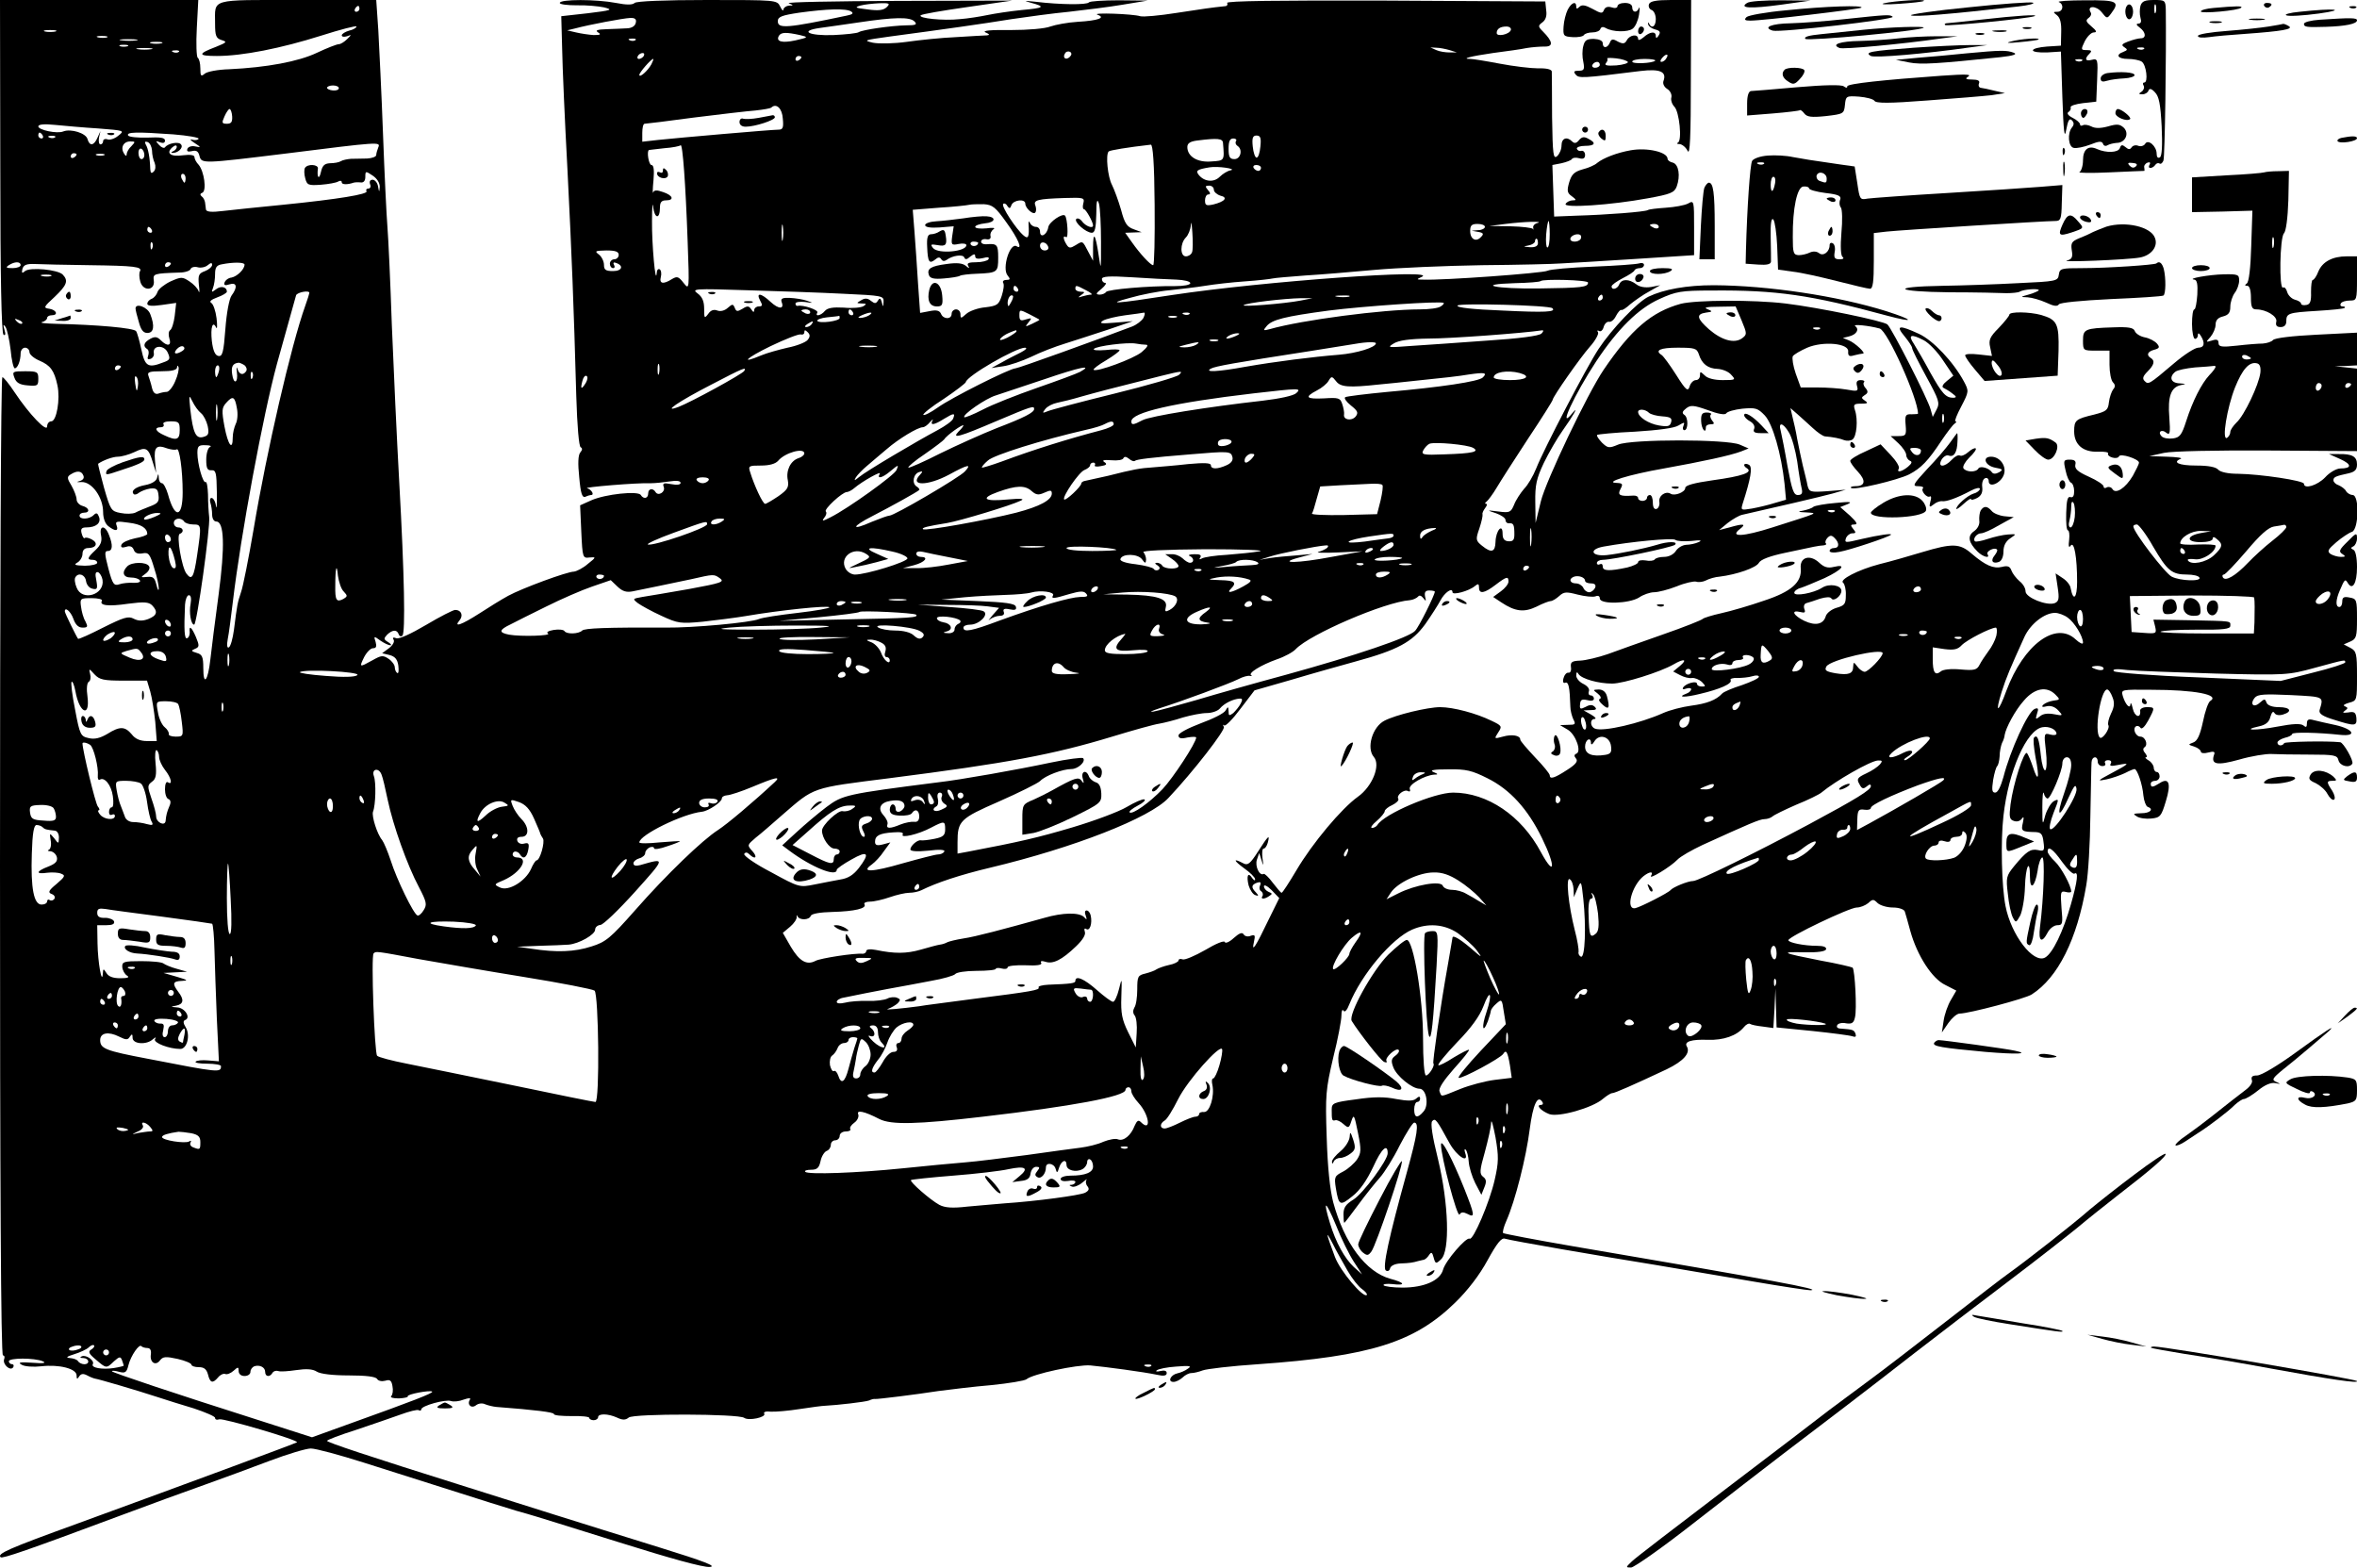 <?xml version="1.0" standalone="no"?>
<!DOCTYPE svg PUBLIC "-//W3C//DTD SVG 20010904//EN"
 "http://www.w3.org/TR/2001/REC-SVG-20010904/DTD/svg10.dtd">
<svg version="1.0" xmlns="http://www.w3.org/2000/svg"
 width="800pt" height="532pt" viewBox="0 0 800 532"
 preserveAspectRatio="xMidYMid meet">
<g transform="translate(0,532) scale(0.1,-0.1)"
fill="#000000" stroke="none">
<path d="M1 4755 c0 -379 4 -567 11 -571 6 -4 8 2 3 17 -5 18 -4 20 4 9 5 -8
13 -43 17 -77 3 -35 10 -63 14 -63 10 0 20 26 20 51 0 10 7 19 15 19 8 0 15
-7 15 -15 0 -8 15 -21 34 -29 37 -16 50 -33 61 -84 10 -47 -3 -122 -21 -122
-8 0 -14 -8 -14 -17 0 -22 -60 40 -110 115 -19 29 -38 52 -42 52 -5 0 -8 -747
-8 -1660 0 -1064 3 -1660 10 -1660 5 0 7 -6 4 -13 -6 -18 22 -42 31 -27 3 5 1
10 -4 10 -6 0 -11 5 -11 10 0 12 87 12 115 0 14 -6 2 -8 -35 -5 -43 3 -51 1
-36 -7 10 -6 40 -8 66 -5 61 7 120 -8 120 -31 0 -13 2 -14 9 -3 6 9 14 10 27
3 11 -6 22 -10 27 -11 10 -1 140 -39 207 -61 30 -10 88 -28 128 -40 39 -13 72
-27 72 -32 0 -6 6 -8 14 -5 13 5 272 -71 264 -78 -3 -3 -346 -130 -743 -275
-240 -87 -275 -103 -263 -115 5 -6 92 24 403 140 99 37 230 85 290 106 61 22
160 58 220 81 61 23 124 42 140 42 17 0 98 -22 180 -48 440 -140 523 -166 555
-174 19 -5 159 -49 310 -96 175 -55 287 -86 309 -84 25 2 -15 18 -170 66 -112
35 -274 85 -359 112 -85 27 -218 69 -295 93 -341 107 -475 152 -475 157 0 3
44 20 98 37 53 18 121 41 151 52 30 11 58 18 62 15 5 -3 9 -1 9 3 0 12 83 35
101 28 9 -3 28 -1 43 5 17 6 25 6 21 0 -11 -17 5 -32 21 -19 8 6 21 8 31 3 10
-4 27 -8 38 -9 132 -10 195 -18 195 -24 0 -5 27 -7 60 -7 33 1 60 -2 60 -6 0
-4 7 -8 15 -8 8 0 15 5 15 10 0 13 33 13 64 -1 19 -9 29 -9 40 0 16 14 373 13
392 -1 15 -11 75 2 68 14 -4 6 6 9 22 7 16 -1 61 3 99 9 39 6 77 11 85 11 41
2 137 13 150 18 8 4 17 6 20 5 8 -1 138 15 215 27 39 5 119 15 179 20 60 6
114 15 120 20 21 18 172 50 216 47 53 -5 181 -22 228 -32 22 -5 32 -3 32 6 0
8 -8 10 -21 7 -12 -3 -18 -2 -13 2 5 5 35 11 66 13 47 4 54 2 40 -7 -9 -7 -26
-14 -36 -16 -23 -5 -34 -29 -13 -29 9 0 22 7 31 15 8 8 21 15 30 15 8 0 25 4
38 9 13 5 97 15 188 21 382 27 531 74 670 210 42 41 82 93 109 143 32 58 47
77 59 73 23 -7 318 -58 517 -90 88 -15 237 -40 330 -56 94 -16 179 -29 190
-29 44 2 -127 34 -804 149 -129 22 -237 43 -239 45 -3 3 2 22 11 42 30 68 67
215 79 310 11 85 27 119 43 93 4 -6 1 -10 -5 -10 -18 0 0 -20 28 -31 31 -12
148 21 183 52 12 10 26 19 31 19 9 0 72 28 185 81 58 28 82 56 68 78 -9 16 16
24 71 22 54 -2 99 14 123 43 7 9 17 14 21 11 4 -3 24 -7 43 -9 l36 -5 4 67 3
67 2 -66 2 -66 121 -12 c67 -7 128 -15 136 -18 11 -4 14 -1 11 8 -5 14 -9 15
-49 18 -12 0 -17 5 -13 12 3 6 17 9 30 6 19 -3 26 1 30 20 7 26 0 160 -8 169
-3 2 -52 14 -109 24 -132 26 -140 30 -55 28 46 -1 71 3 74 10 2 8 -9 12 -31
12 -44 0 -97 11 -97 19 0 12 208 111 232 111 12 0 29 7 39 15 15 14 18 14 32
0 9 -8 32 -15 52 -15 20 0 37 -6 40 -13 2 -6 11 -37 19 -67 23 -83 74 -162
119 -183 l37 -19 -18 -31 c-11 -18 -22 -50 -25 -71 l-6 -40 22 32 c12 17 29
32 38 32 31 0 224 51 245 65 89 57 154 187 185 370 7 39 13 144 14 235 2 91 3
173 4 183 1 21 21 23 21 2 0 -8 7 -15 16 -15 8 0 12 4 9 10 -3 5 1 10 10 10
10 0 13 -5 9 -12 -5 -8 2 -9 26 -4 41 8 39 5 -25 -29 -47 -25 -48 -27 -15 -20
19 4 47 14 62 21 15 8 30 14 33 14 9 0 27 -52 30 -90 2 -19 9 -36 14 -38 23
-8 9 -22 -21 -22 -28 -1 -30 -2 -15 -11 9 -6 32 -9 49 -7 30 3 34 8 49 58 19
61 11 83 -21 62 -24 -15 -30 -15 -30 -2 0 6 7 10 15 10 8 0 15 7 15 15 0 8 -4
15 -10 15 -5 0 -10 7 -10 15 0 7 -8 19 -17 24 -10 6 -14 11 -9 11 5 0 3 6 -3
14 -8 9 -8 16 -2 20 13 9 2 36 -14 36 -16 0 -28 27 -15 35 5 3 12 0 15 -5 4
-7 15 4 26 24 24 45 24 46 -5 46 -13 0 -23 -6 -22 -12 3 -28 -19 -21 -25 7 -4
17 -7 23 -8 15 -1 -18 -17 -2 -26 28 -6 22 -6 22 97 21 148 0 234 -17 200 -38
-7 -4 -18 -36 -25 -71 -10 -46 -19 -65 -33 -70 -18 -7 -18 -7 4 -14 12 -4 22
-12 22 -17 0 -5 11 -7 25 -3 19 5 24 3 20 -7 -12 -34 9 -38 85 -17 41 12 91
20 110 19 19 -1 77 -2 129 -2 84 0 94 -2 98 -19 5 -20 37 -28 47 -12 6 9 -30
72 -41 73 -45 5 -186 2 -190 -3 -6 -11 -23 -10 -23 2 0 5 11 12 25 16 14 3 25
9 25 13 0 7 90 5 163 -3 58 -6 46 19 -15 33 -29 6 -63 14 -75 17 -17 5 -23 2
-23 -11 0 -13 -3 -15 -12 -7 -9 7 -36 6 -88 -4 -73 -14 -126 -13 -62 1 23 5
34 15 38 32 5 16 9 21 14 13 4 -7 16 -9 29 -5 33 10 25 25 -14 25 -23 0 -38 6
-42 15 -5 14 -7 14 -23 0 -21 -19 -35 -5 -17 17 10 12 33 13 122 9 115 -6 112
-4 98 -51 -3 -12 10 -21 50 -33 70 -22 77 -22 75 6 -2 19 -7 23 -28 19 -18 -2
-21 -1 -11 6 11 8 11 10 0 15 -8 3 -3 7 14 12 27 7 27 8 27 91 0 76 -2 84 -22
95 l-23 12 23 10 c20 9 22 17 22 77 0 64 -1 68 -25 72 -19 4 -25 1 -25 -13 0
-11 -4 -19 -10 -19 -13 0 -13 23 2 57 16 38 18 39 27 24 16 -26 31 0 31 54 0
33 -5 56 -12 59 -10 5 -10 7 0 12 6 3 12 15 12 27 0 20 -3 19 -32 -11 -28 -27
-31 -34 -18 -42 12 -8 12 -10 -5 -10 -11 0 -27 5 -35 10 -12 9 -9 15 20 40 19
16 43 32 53 35 23 8 26 125 2 125 -7 0 -18 6 -22 13 -4 8 -16 16 -25 20 -10 3
-18 11 -18 17 0 11 7 14 53 24 20 5 27 12 27 30 0 27 -17 36 -63 35 l-32 0 38
-17 c40 -18 40 -32 0 -32 -12 0 -36 -13 -51 -30 -27 -28 -72 -41 -72 -22 0 11
-149 33 -223 34 -35 0 -61 6 -68 14 -8 9 -33 14 -75 14 -59 0 -82 11 -52 23 7
3 -14 6 -47 7 l-60 2 50 11 c29 6 177 9 353 8 l302 -2 0 140 0 140 -37 4 -38
4 38 1 37 2 0 55 0 56 -138 -7 c-81 -4 -141 -11 -147 -18 -5 -6 -21 -11 -35
-12 -14 0 -53 -3 -87 -7 -53 -6 -63 -4 -63 9 0 11 -6 14 -23 8 -21 -6 -21 -6
-4 13 9 11 17 29 17 41 0 15 8 24 25 28 19 5 25 13 25 33 0 15 7 36 15 47 8
10 15 29 15 42 0 20 -4 22 -52 21 -50 -1 -128 -15 -100 -18 9 -1 12 -16 10
-51 -2 -27 -6 -50 -10 -50 -5 0 -8 -22 -8 -50 0 -27 5 -50 10 -50 6 0 10 6 10
13 0 8 4 7 10 -3 15 -24 12 -40 -9 -40 -11 0 -48 -24 -82 -53 -86 -73 -87 -73
-100 -60 -8 8 -6 16 10 32 23 23 26 37 11 46 -16 10 -11 22 12 28 18 5 19 9 9
21 -7 8 -25 18 -41 21 -16 3 -31 13 -34 21 -4 12 -21 15 -73 13 -97 -3 -103
-6 -103 -45 0 -34 1 -34 45 -34 l45 0 0 -48 c0 -26 5 -53 12 -60 8 -8 8 -15 0
-24 -5 -7 -12 -26 -14 -43 -3 -27 -8 -31 -50 -42 -63 -15 -68 -19 -68 -57 0
-45 30 -71 81 -69 22 1 37 -2 34 -6 -2 -5 4 -11 15 -14 10 -3 20 -1 22 4 4 12
68 -9 68 -21 0 -5 -10 -25 -21 -45 -25 -42 -58 -63 -69 -45 -4 7 -13 9 -19 6
-6 -4 -11 -3 -11 3 0 6 -23 21 -50 33 -38 17 -49 27 -46 41 3 12 -2 17 -19 17
-21 0 -22 -3 -14 -37 4 -21 13 -39 18 -41 6 -2 11 -15 11 -29 0 -16 -4 -23
-13 -20 -9 3 -13 -11 -14 -54 -1 -33 1 -59 6 -59 4 0 6 -15 4 -32 -3 -22 -1
-29 5 -20 12 17 22 -39 22 -123 0 -55 -13 -68 -22 -21 -1 10 -14 26 -27 34
l-24 16 7 -47 c6 -39 4 -48 -10 -54 -27 -10 -99 19 -99 40 0 11 -9 26 -21 35
-11 10 -23 25 -27 36 -5 14 -13 17 -32 12 -29 -7 -56 5 -103 45 -40 35 -65 36
-168 5 -43 -13 -109 -32 -146 -41 -72 -19 -137 -53 -122 -63 5 -4 10 -23 9
-42 0 -30 -4 -35 -32 -43 -17 -5 -33 -18 -36 -28 -8 -28 -35 -34 -73 -16 -37
18 -47 38 -14 30 16 -4 19 -2 14 11 -3 9 0 17 7 19 8 2 29 9 46 15 21 6 35 7
39 1 7 -12 34 8 34 26 0 19 -42 26 -66 10 -28 -18 -94 -30 -94 -17 0 6 10 14
23 17 12 4 48 19 80 33 59 28 77 49 31 38 -20 -5 -33 -1 -49 14 -32 30 -67 19
-63 -19 4 -47 -31 -79 -126 -110 -46 -16 -111 -35 -143 -42 -32 -7 -60 -16
-63 -19 -3 -4 -63 -28 -135 -53 -71 -25 -156 -55 -188 -67 -32 -11 -74 -21
-93 -22 -29 -1 -34 -5 -32 -22 2 -12 -2 -20 -8 -19 -7 1 -14 -7 -17 -18 -4
-13 -1 -19 6 -16 11 4 15 -16 17 -81 0 -13 5 -32 10 -43 9 -17 7 -19 -17 -19
l-28 -1 27 -16 c27 -17 47 -75 28 -81 -7 -3 -8 -8 -1 -16 8 -9 0 -20 -30 -39
-43 -28 -59 -33 -59 -18 0 5 -22 32 -50 61 -27 29 -50 55 -50 60 0 14 -28 19
-59 10 -30 -8 -30 -8 -16 14 14 21 13 23 -23 40 -51 25 -129 46 -174 46 -42 0
-151 -26 -189 -46 -41 -21 -62 -93 -36 -123 24 -28 -5 -100 -54 -135 -55 -39
-155 -158 -209 -250 -25 -42 -47 -76 -50 -76 -3 0 -16 16 -30 34 -14 19 -28
32 -31 30 -14 -8 -30 26 -23 48 l8 23 8 -25 c6 -21 7 -20 3 8 -2 17 -1 32 4
32 5 0 11 9 14 20 8 30 2 25 -33 -30 -27 -42 -35 -48 -50 -40 -36 19 -34 10 3
-17 20 -14 37 -31 37 -37 0 -6 -4 -4 -10 4 -14 22 -20 8 -12 -25 5 -16 15 -31
23 -33 11 -4 12 -2 2 9 -17 17 -16 26 3 33 12 4 15 2 11 -9 -4 -8 -2 -17 4
-20 5 -4 7 -11 4 -16 -8 -11 6 -12 23 0 11 7 11 9 -2 14 -9 4 -16 12 -16 19 0
7 12 1 26 -13 l26 -27 -36 -73 c-44 -92 -59 -115 -50 -76 5 23 4 26 -11 21 -9
-4 -20 -2 -24 5 -5 8 -15 4 -34 -13 -14 -13 -28 -19 -30 -13 -2 6 -31 -6 -66
-27 -35 -20 -70 -35 -77 -32 -8 3 -14 1 -14 -4 0 -4 -15 -12 -32 -15 -18 -4
-37 -11 -43 -15 -5 -4 -22 -10 -37 -14 -26 -6 -28 -10 -28 -54 0 -26 -4 -54
-10 -62 -5 -9 -5 -19 1 -26 6 -7 9 -34 7 -61 l-3 -48 -26 52 c-21 43 -25 64
-23 120 2 66 2 67 -8 26 -6 -24 -15 -43 -20 -43 -6 0 -30 18 -55 40 -43 38
-73 51 -73 31 0 -8 -13 -10 -92 -13 -20 -1 -35 -5 -33 -9 6 -9 -23 -14 -220
-39 -88 -12 -171 -22 -185 -25 -59 -8 -123 -14 -106 -9 11 4 25 12 33 19 10
11 10 14 -3 19 -8 3 -23 2 -32 -3 -10 -5 -40 -9 -67 -8 -28 1 -62 -2 -77 -6
-17 -4 -28 -3 -28 3 0 5 10 12 23 14 69 14 88 18 152 30 39 7 104 19 145 27
41 7 78 18 82 23 4 6 36 11 72 11 37 0 66 3 66 7 0 3 9 4 20 1 11 -3 20 -1 20
4 0 5 27 8 60 7 40 -2 58 1 54 8 -4 6 1 8 14 4 26 -9 56 6 104 52 23 22 34 40
30 50 -3 9 -1 13 5 9 12 -8 21 19 15 46 -2 9 -8 17 -14 17 -6 0 -7 -8 -3 -17
5 -15 4 -16 -6 -5 -17 16 -72 15 -134 -3 -140 -39 -234 -64 -275 -70 -25 -4
-49 -10 -55 -13 -5 -3 -16 -7 -25 -8 -8 -1 -37 -9 -65 -17 -49 -14 -89 -14
-152 -1 -20 4 -33 2 -33 -4 0 -5 -6 -9 -12 -9 -27 3 -143 -15 -160 -24 -30
-16 -55 -1 -84 48 l-27 47 25 21 c13 11 23 26 22 33 -1 7 0 8 3 2 7 -14 40
-13 45 2 3 7 31 12 74 13 75 2 117 12 108 26 -3 5 6 9 19 9 14 0 44 7 67 15
23 8 53 15 66 15 14 0 32 4 42 9 50 25 131 52 232 76 285 68 543 169 606 237
84 89 194 231 188 241 -4 7 -4 9 1 5 4 -4 29 21 55 56 l48 63 129 37 c70 21
167 48 214 61 143 39 192 66 236 126 21 30 44 66 52 81 14 27 41 46 41 28 0
-11 56 4 76 21 11 9 14 8 14 -5 0 -23 18 -20 56 9 38 29 44 30 44 11 0 -8 -12
-23 -26 -33 l-26 -19 27 -18 c48 -32 78 -35 120 -15 21 11 43 19 48 19 6 0 19
8 29 17 16 15 25 15 63 5 24 -6 51 -9 60 -6 9 4 15 1 15 -7 0 -21 99 -18 133
3 14 10 38 18 51 18 14 0 49 9 77 20 29 12 58 18 66 16 8 -3 23 -1 33 4 11 6
32 12 47 13 57 7 124 30 133 47 6 11 37 23 90 34 102 22 112 24 129 25 8 1 12
4 8 7 -3 3 -1 12 6 19 9 9 14 9 24 -1 17 -17 16 -34 -2 -34 -8 0 -15 -4 -15
-10 0 -5 14 -7 33 -3 35 6 167 50 175 58 6 6 -42 -1 -98 -14 -59 -14 -60 -14
-54 4 4 8 13 15 21 15 13 0 13 3 3 15 -10 12 -9 15 4 15 13 0 8 8 -15 30 l-33
29 25 10 c18 8 8 9 -41 4 -36 -3 -69 -9 -75 -13 -5 -5 -21 -10 -35 -13 -20 -3
-18 -5 10 -6 41 -3 49 1 -114 -51 -100 -32 -148 -34 -110 -5 22 17 12 19 -36
5 l-35 -9 29 24 c17 13 39 26 50 28 98 22 270 62 306 72 l45 13 -62 -5 c-59
-4 -62 -3 -68 19 -2 13 -10 43 -16 68 -6 25 -14 65 -19 90 -4 25 -12 59 -16
75 l-7 30 23 -20 c12 -11 36 -32 52 -47 17 -16 35 -28 42 -29 26 -2 52 -7 66
-13 8 -3 21 -2 27 2 15 9 20 68 9 100 -6 19 -4 22 21 22 22 0 25 2 13 10 -13
9 -13 11 -1 19 12 7 12 13 3 24 -7 7 -9 17 -5 20 3 4 -2 7 -11 7 -13 0 -17 -6
-13 -20 5 -18 2 -19 -36 -12 -23 4 -67 7 -98 7 l-57 0 -17 47 c-9 26 -13 52
-10 59 4 6 26 19 49 29 54 23 142 15 139 -13 -1 -15 4 -18 20 -13 12 3 26 6
30 6 12 0 -26 36 -48 45 l-20 8 20 5 c26 6 37 24 22 35 -11 8 47 2 83 -8 27
-8 130 -238 130 -289 0 -1 -10 -2 -22 -2 -20 1 -23 -3 -20 -36 3 -35 1 -38
-24 -38 l-27 0 27 -25 c14 -13 26 -31 26 -39 0 -8 6 -17 13 -20 8 -3 6 -9 -7
-20 -22 -18 -40 -21 -31 -6 3 6 -9 26 -28 46 l-34 36 -51 -24 c-28 -12 -52
-27 -52 -32 0 -6 12 -22 26 -37 28 -30 25 -49 -8 -49 -12 0 -19 -3 -15 -6 8
-9 157 26 197 46 40 21 64 45 110 115 19 28 38 53 44 57 6 4 8 8 3 8 -4 0 5
23 20 51 26 50 26 52 9 84 -36 67 -105 140 -153 162 -67 31 -80 29 -49 -8 14
-17 26 -35 26 -40 0 -6 22 -49 48 -97 43 -79 47 -89 35 -112 l-13 -25 -7 25
c-9 35 -132 276 -147 289 -15 12 -231 57 -346 71 -108 13 -303 12 -355 -1 -99
-27 -169 -87 -262 -224 -56 -83 -196 -377 -213 -446 l-18 -74 -1 70 c-1 59 4
81 29 134 17 35 46 85 64 110 35 49 57 88 33 59 -52 -64 6 62 81 176 73 110
143 179 214 211 57 26 74 29 178 29 219 2 336 -15 594 -85 97 -26 95 -16 -2
15 -166 52 -401 87 -585 88 -92 0 -170 -14 -222 -39 -37 -18 -124 -109 -169
-177 -40 -60 -187 -342 -212 -406 -10 -25 -28 -56 -41 -69 -12 -14 -28 -38
-34 -54 -11 -26 -15 -28 -53 -23 -41 5 -41 5 -8 -6 17 -6 32 -16 32 -23 0 -7
6 -12 13 -11 14 1 17 -5 17 -38 0 -19 -5 -24 -20 -23 -14 1 -20 8 -20 26 0 37
-23 10 -24 -28 -1 -35 -14 -39 -46 -13 -21 17 -22 21 -9 58 7 21 12 43 11 48
-2 4 3 14 9 22 6 8 8 14 3 14 -5 0 -4 4 2 8 5 4 21 25 34 47 13 22 61 97 107
167 46 69 83 128 83 131 0 10 94 144 126 180 19 21 31 44 28 49 -4 6 -2 8 3 5
6 -4 13 2 16 13 3 11 11 19 18 18 7 -2 18 7 24 20 7 13 15 22 18 20 3 -2 17 7
31 20 15 12 43 32 64 43 l37 21 -31 -6 c-20 -3 -39 0 -50 9 -25 19 -50 19 -58
0 -6 -16 -26 -21 -26 -7 0 5 17 17 38 28 20 10 39 22 40 27 2 4 10 7 18 7 8 0
14 5 14 11 0 6 -8 8 -17 5 -10 -3 -80 -8 -156 -11 -76 -3 -146 -9 -155 -14
-15 -8 -356 -33 -422 -30 -23 0 -23 1 -5 9 67 29 -541 -15 -845 -61 -200 -31
-228 -32 -145 -10 38 11 99 23 135 26 36 4 90 10 120 15 30 5 91 12 135 15 44
3 87 8 95 10 8 2 58 6 110 10 52 3 158 12 235 19 77 7 241 14 365 16 124 1
245 4 270 6 25 1 136 8 248 15 l202 13 0 93 c0 92 0 94 -21 82 -12 -6 -45 -12
-75 -14 -29 -2 -57 -5 -61 -8 -10 -6 -139 -16 -243 -19 l-75 -3 -3 88 -3 87
31 6 c17 4 33 10 35 14 3 5 14 6 25 3 14 -4 20 0 20 11 0 9 -6 16 -13 14 -7
-2 -13 2 -15 7 -1 6 12 10 28 10 34 0 39 10 11 24 -14 8 -22 7 -32 -5 -8 -10
-15 -12 -23 -4 -18 18 -36 11 -36 -14 0 -13 -7 -29 -15 -36 -13 -11 -15 5 -17
131 0 79 -1 149 -1 156 0 7 -16 12 -46 11 -25 0 -84 7 -131 16 -47 9 -91 16
-99 16 -34 0 0 9 76 20 46 6 97 13 115 17 18 3 45 5 60 5 31 -1 29 17 -5 51
-17 17 -17 20 -2 31 11 8 16 22 13 41 l-3 30 -543 3 c-363 1 -541 -1 -537 -8
3 -5 0 -11 -7 -11 -49 -5 -74 -9 -166 -23 -57 -9 -112 -14 -122 -11 -25 8
-167 13 -145 5 29 -10 3 -20 -67 -24 -34 -2 -76 -10 -93 -16 -18 -7 -74 -12
-135 -12 -68 1 -98 -2 -85 -8 14 -6 15 -9 5 -10 -8 0 -55 -3 -105 -6 -49 -2
-125 -10 -167 -16 -43 -6 -94 -7 -115 -3 -35 8 -29 9 57 21 180 24 315 43 413
59 54 8 142 20 195 25 53 6 135 16 182 24 l85 14 -97 1 c-53 0 -99 -3 -102 -7
-6 -9 -98 -8 -181 2 -39 4 -42 4 -17 -3 52 -14 47 -18 -30 -25 -40 -4 -92 -12
-116 -17 -24 -5 -67 -12 -95 -14 -55 -6 -142 3 -132 13 3 4 74 16 158 28 l152
22 -388 -1 c-214 -1 -380 -4 -370 -8 17 -7 17 -8 1 -8 -10 -1 -18 -7 -19 -13
0 -7 -5 -3 -11 10 -11 22 -12 22 -248 22 -145 0 -240 -4 -246 -10 -7 -7 -28
-7 -63 0 -68 13 -191 13 -191 0 0 -5 26 -8 58 -8 31 1 73 -3 92 -7 32 -8 27
-10 -55 -20 l-90 -10 3 -110 c1 -60 9 -245 18 -410 15 -300 21 -450 30 -770 3
-101 9 -171 15 -173 6 -3 6 -9 -1 -17 -8 -9 -9 -38 -4 -85 5 -56 10 -70 21
-66 8 4 17 6 19 6 13 0 1 19 -13 23 -18 3 168 19 217 17 14 0 42 3 62 6 25 4
38 2 38 -5 0 -6 -12 -8 -32 -4 -26 5 -30 3 -25 -10 6 -17 -19 -32 -28 -17 -9
15 -25 12 -25 -5 0 -17 -16 -20 -25 -5 -9 15 -121 3 -168 -18 l-38 -17 4 -90
c4 -88 5 -90 28 -87 23 2 23 1 -6 -22 -16 -14 -38 -25 -47 -26 -23 0 -175 -56
-223 -82 -22 -12 -66 -39 -98 -60 -61 -39 -89 -49 -67 -23 13 16 6 35 -15 35
-7 0 -52 -23 -99 -51 -51 -30 -92 -49 -101 -45 -10 4 -14 2 -9 -5 4 -7 -3 -19
-16 -29 l-23 -17 25 -6 c19 -5 27 -15 30 -36 2 -17 1 -28 -4 -25 -4 3 -8 11
-8 19 0 8 -9 21 -21 29 -19 13 -25 12 -55 -5 -45 -25 -45 -24 -28 11 9 17 22
30 30 30 11 0 13 6 9 21 -7 21 -6 21 16 5 13 -9 28 -16 34 -16 5 0 2 5 -8 11
-15 9 -15 12 -3 25 18 17 33 18 39 2 2 -7 8 -10 13 -5 10 10 7 201 -11 522 -8
143 -19 382 -25 530 -5 149 -12 299 -15 335 -3 36 -10 178 -15 315 -5 138 -13
296 -16 353 l-7 102 -267 0 c-301 0 -280 6 -280 -80 0 -41 3 -50 22 -56 20 -6
18 -8 -19 -23 -63 -24 -62 -31 3 -31 87 0 218 26 354 69 66 21 120 35 120 31
0 -4 -11 -11 -25 -14 -14 -4 -25 -11 -25 -16 0 -5 8 -6 18 -3 16 6 16 6 0 -10
-9 -9 -22 -17 -28 -17 -7 0 -40 -13 -74 -29 -63 -30 -171 -50 -298 -56 -38 -1
-75 -8 -83 -15 -13 -11 -15 -8 -15 18 0 17 -4 33 -9 36 -4 3 -6 48 -3 101 l5
95 -337 0 -336 0 1 -565z m3009 541 c-11 -11 -29 -13 -65 -8 -42 5 -46 7 -25
13 14 4 43 7 65 8 34 1 37 -1 25 -13z m-1790 -6 c0 -5 -5 -10 -11 -10 -5 0 -7
5 -4 10 3 6 8 10 11 10 2 0 4 -4 4 -10z m1669 -9 c9 -6 5 -10 -15 -14 -204
-43 -234 -45 -234 -19 0 15 13 20 73 29 95 13 159 15 176 4z m-731 -38 c-2
-11 -13 -18 -28 -19 -14 -1 -45 -2 -70 -3 -33 -1 -41 -4 -30 -11 11 -7 8 -9
-15 -9 -16 1 -43 5 -60 9 l-30 7 25 6 c52 14 166 35 188 36 17 1 23 -4 20 -16z
m946 4 c10 -10 5 -13 -28 -13 -52 -1 -148 -15 -161 -23 -5 -4 -44 -8 -86 -10
-84 -3 -117 14 -47 24 24 3 84 12 133 19 120 18 174 19 189 3z m2024 -29 c-5
-15 -48 -24 -48 -10 0 14 12 22 33 22 10 0 17 -5 15 -12z m-4940 -5 c-10 -2
-26 -2 -35 0 -10 3 -2 5 17 5 19 0 27 -2 18 -5z m2527 -12 c30 -7 29 -8 -15
-18 -46 -10 -68 -4 -56 16 8 12 25 12 71 2z m-2352 -8 c-7 -2 -21 -2 -30 0
-10 3 -4 5 12 5 17 0 24 -2 18 -5z m100 -10 c-13 -2 -35 -2 -50 0 -16 2 -5 4
22 4 28 0 40 -2 28 -4z m1694 1 c-3 -3 -12 -4 -19 -1 -8 3 -5 6 6 6 11 1 17
-2 13 -5z m-1609 -11 c-10 -2 -26 -2 -35 0 -10 3 -2 5 17 5 19 0 27 -2 18 -5z
m-115 -10 c-7 -2 -19 -2 -25 0 -7 3 -2 5 12 5 14 0 19 -2 13 -5z m80 -10 c-13
-2 -33 -2 -45 0 -13 2 -3 4 22 4 25 0 35 -2 23 -4z m4407 -3 l25 -8 -25 0
c-14 0 -34 3 -45 8 l-20 9 20 -1 c11 0 31 -4 45 -8z m-4313 -6 c-3 -3 -12 -4
-19 -1 -8 3 -5 6 6 6 11 1 17 -2 13 -5z m3024 -17 c-13 -13 -26 -3 -16 12 3 6
11 8 17 5 6 -4 6 -10 -1 -17z m-1446 3 c-3 -5 -11 -10 -16 -10 -6 0 -7 5 -4
10 3 6 11 10 16 10 6 0 7 -4 4 -10z m535 -4 c0 -3 -4 -8 -10 -11 -5 -3 -10 -1
-10 4 0 6 5 11 10 11 6 0 10 -2 10 -4z m-509 -24 c-12 -22 -41 -48 -41 -36 0
8 40 54 47 54 2 0 -1 -8 -6 -18z m-1061 -81 c0 -6 -9 -9 -20 -8 -11 1 -20 5
-20 9 0 4 9 8 20 8 11 0 20 -4 20 -9z m1507 -104 c3 -30 0 -37 -14 -37 -24 0
-345 -28 -410 -35 l-53 -6 0 30 c0 17 3 31 8 31 4 0 79 9 167 21 88 11 182 22
209 24 27 3 51 7 54 10 17 16 37 -3 39 -38z m-1869 8 c1 -19 -3 -25 -18 -25
-17 0 -18 3 -8 25 6 14 14 25 17 25 4 0 8 -11 9 -25z m-454 -41 c89 -7 90 -7
67 -25 -12 -10 -29 -15 -36 -12 -8 3 -15 0 -15 -6 0 -6 -4 -11 -9 -11 -5 0 -7
10 -5 23 l5 22 -10 -22 c-12 -28 -27 -30 -34 -5 -5 20 -56 36 -82 26 -21 -9
-85 5 -85 17 0 7 20 9 58 5 31 -3 97 -9 146 -12z m-189 -24 c3 -5 1 -10 -4
-10 -6 0 -11 5 -11 10 0 6 2 10 4 10 3 0 8 -4 11 -10z m443 4 c50 -4 89 -11
86 -15 -2 -4 -12 -6 -22 -3 -9 3 -6 -2 8 -11 23 -15 23 -16 3 -12 -12 3 -24
-1 -27 -8 -3 -9 2 -11 15 -8 15 4 22 0 26 -16 7 -27 9 -27 294 8 318 40 321
40 313 21 -3 -8 -7 -20 -7 -26 0 -6 -14 -11 -31 -12 -17 0 -42 -1 -55 -1 -12
-1 -28 -4 -34 -8 -6 -4 -23 -7 -37 -7 -19 -1 -26 -8 -31 -31 -6 -27 -14 -17
-10 13 2 14 -35 17 -44 2 -3 -5 -3 -21 1 -35 6 -23 10 -25 53 -22 26 2 53 7
59 11 7 4 12 3 12 -3 0 -8 20 -8 40 -1 3 1 13 2 23 1 11 -2 17 5 17 19 0 20 1
20 25 4 15 -10 24 -25 24 -38 -2 -20 -2 -20 -6 2 -2 12 -11 22 -18 22 -9 0
-12 -6 -9 -15 4 -8 1 -15 -6 -15 -6 0 -9 -4 -6 -9 7 -10 -95 -27 -284 -46 -80
-8 -171 -17 -203 -21 -39 -5 -57 -3 -58 5 -1 6 -2 17 -3 24 -1 6 -5 16 -11 20
-7 6 -6 10 2 13 15 7 6 73 -13 95 -8 8 -14 20 -14 26 0 7 -15 9 -39 6 -42 -6
-59 7 -36 27 9 8 15 8 15 2 0 -6 -6 -13 -12 -15 -7 -3 -8 -6 -3 -6 18 -1 38
17 30 28 -7 12 -45 5 -55 -9 -3 -4 -12 -1 -20 8 -13 14 -12 15 3 9 11 -4 17
-2 17 6 0 10 -16 12 -59 10 -33 -1 -63 2 -66 7 -7 12 27 13 153 4z m-401 -10
c-3 -3 -12 -4 -19 -1 -8 3 -5 6 6 6 11 1 17 -2 13 -5z m4091 -31 c-2 -21 -7
-38 -13 -38 -5 0 -11 17 -13 38 -3 29 0 37 13 37 13 0 16 -8 13 -37z m-127 12
c5 -61 6 -60 -40 -63 -47 -4 -81 17 -81 49 0 13 10 19 33 22 70 9 87 7 88 -8z
m44 6 c-3 -5 -1 -12 5 -16 19 -12 11 -45 -10 -45 -16 0 -20 7 -20 35 0 25 4
35 16 35 8 0 13 -4 9 -9z m-3749 -17 c-9 -8 -16 -21 -16 -27 0 -8 -4 -7 -9 2
-13 20 -2 41 21 41 18 0 18 -1 4 -16z m70 -15 c0 -13 4 -32 9 -42 4 -11 3 -23
-3 -29 -8 -8 -11 -6 -12 8 -1 38 -7 70 -15 83 -5 9 -3 12 6 9 8 -3 14 -16 15
-29z m1818 -309 c6 -165 6 -165 -14 -140 -17 22 -22 23 -39 13 -30 -19 -44
-16 -38 7 3 11 1 23 -4 26 -5 3 -10 -3 -10 -13 -4 -45 -17 101 -16 177 0 47 2
68 4 47 5 -40 23 -42 23 -1 0 17 5 24 20 24 30 0 24 17 -9 28 -22 8 -31 7 -34
-1 -2 -7 -2 12 1 41 3 35 1 52 -7 52 -9 0 -17 48 -8 51 1 0 25 3 52 6 28 2 52
7 55 10 7 7 17 -131 24 -327z m1585 125 c1 -113 -1 -205 -5 -205 -9 0 -45 39
-73 79 l-22 31 28 1 28 1 -27 10 c-23 8 -31 20 -43 66 -9 31 -23 69 -31 85
-14 26 -22 102 -11 113 4 4 64 14 143 23 7 1 12 -63 13 -204z m-3429 169 c0
-8 -4 -14 -10 -14 -5 0 -10 9 -10 21 0 11 5 17 10 14 6 -3 10 -13 10 -21z
m-230 2 c0 -3 -4 -8 -10 -11 -5 -3 -10 -1 -10 4 0 6 5 11 10 11 6 0 10 -2 10
-4z m93 -3 c-7 -2 -19 -2 -25 0 -7 3 -2 5 12 5 14 0 19 -2 13 -5z m3824 -51
c-11 -2 -27 -12 -37 -22 -20 -20 -52 -17 -71 6 -12 15 -6 19 36 26 28 5 95 -5
72 -10z m103 8 c0 -5 -4 -10 -9 -10 -6 0 -13 5 -16 10 -3 6 1 10 9 10 9 0 16
-4 16 -10z m-3650 -35 c0 -8 -2 -15 -4 -15 -2 0 -6 7 -10 15 -3 8 -1 15 4 15
6 0 10 -7 10 -15z m3490 -39 c0 -7 10 -16 22 -20 27 -6 16 -20 -24 -30 -24 -5
-28 -3 -28 14 0 11 5 20 11 20 8 0 8 5 -1 15 -10 12 -10 15 4 15 9 0 16 -6 16
-14z m-443 -46 c-3 -11 -2 -20 2 -20 7 0 31 -44 31 -55 0 -12 -24 -3 -36 12
-7 10 -16 14 -21 10 -9 -10 33 -47 53 -47 10 0 14 16 15 63 0 46 3 55 9 36 4
-14 7 -72 7 -130 0 -97 0 -100 -8 -45 -11 73 -19 84 -19 25 l0 -44 -16 30
c-20 39 -19 38 -43 23 -18 -11 -23 -11 -31 2 -12 19 -13 33 -1 25 8 -4 4 63
-4 73 -8 10 -54 -21 -57 -39 -4 -26 -28 -39 -28 -15 0 9 -6 16 -14 16 -8 0
-17 6 -20 13 -4 8 -5 7 -5 -3 3 -45 -1 -53 -17 -39 -25 21 -77 100 -69 107 3
3 10 1 14 -7 7 -10 10 -9 14 3 7 18 47 22 47 5 0 -16 28 -40 34 -30 4 5 3 16
0 24 -7 18 7 22 100 25 64 2 68 1 63 -18z m-261 -65 c40 -55 56 -94 35 -81
-23 15 -51 -75 -31 -99 10 -12 9 -15 -4 -15 -10 0 -14 -5 -11 -10 4 -6 1 -25
-5 -44 -10 -30 -15 -34 -56 -39 -25 -2 -54 -13 -64 -22 -18 -16 -20 -17 -20
-2 0 10 -7 17 -15 17 -8 0 -15 -7 -15 -15 0 -20 -29 -19 -36 0 -5 11 -15 14
-39 9 l-32 -6 -7 99 c-3 54 -9 132 -12 175 l-6 76 88 7 c49 3 96 8 104 10 8 2
30 2 49 2 30 -2 40 -10 77 -62z m630 -101 c-3 -8 -12 -14 -21 -14 -20 0 -20
44 0 64 8 8 16 27 17 43 1 15 3 4 5 -26 2 -29 2 -60 -1 -67z m-1389 44 c-2
-13 -4 -3 -4 22 0 25 2 35 4 23 2 -13 2 -33 0 -45z m2561 55 c-9 -2 -16 -10
-14 -16 1 -7 1 -9 -1 -4 -3 4 -37 8 -76 9 l-72 1 55 7 c63 8 133 10 108 3z
m42 -38 c0 -25 -3 -45 -8 -45 -4 0 -6 20 -4 45 2 25 6 45 8 45 2 0 4 -20 4
-45z m-220 25 c0 -5 -10 -11 -22 -11 l-23 -2 22 -4 c18 -3 20 -7 10 -17 -17
-19 -37 -8 -37 20 0 19 5 24 25 24 14 0 25 -4 25 -10z m590 0 c0 -5 -7 -7 -15
-4 -8 4 -15 8 -15 10 0 2 7 4 15 4 8 0 15 -4 15 -10z m-5115 -10 c3 -5 1 -10
-4 -10 -6 0 -11 5 -11 10 0 6 2 10 4 10 3 0 8 -4 11 -10z m4850 -31 c-8 -12
-35 -12 -35 0 0 11 22 20 33 14 4 -2 5 -9 2 -14z m-145 -14 c0 -10 -9 -15 -27
-14 -24 2 -25 2 -5 6 12 2 22 9 22 14 0 5 2 9 5 9 3 0 5 -7 5 -15z m-4703 -17
c-3 -8 -6 -5 -6 6 -1 11 2 17 5 13 3 -3 4 -12 1 -19z m3041 4 c2 -7 -3 -12
-12 -12 -9 0 -16 7 -16 16 0 17 22 14 28 -4z m-1458 -27 c0 -8 -7 -15 -15 -15
-8 0 -15 -7 -15 -15 0 -8 5 -15 11 -15 5 0 7 5 3 11 -4 7 -1 10 6 7 28 -9 22
-28 -9 -28 -25 0 -31 4 -31 21 0 12 -8 28 -17 35 -16 12 -13 13 25 14 31 0 42
-4 42 -15z m-2030 -35 c0 -5 -12 -10 -27 -10 -22 0 -25 2 -13 10 20 13 40 13
40 0z m234 0 c152 -2 180 -5 171 -21 -3 -4 -3 -20 1 -34 9 -35 51 -32 46 3 -3
23 -1 24 87 27 19 0 36 6 38 12 2 6 13 9 24 6 10 -3 26 0 34 7 11 9 15 9 15 1
0 -6 -11 -16 -24 -21 -22 -8 -24 -14 -21 -47 3 -21 2 -30 -1 -21 -3 9 -17 24
-31 33 -24 16 -28 16 -64 0 -21 -10 -41 -26 -44 -35 -3 -10 -12 -21 -20 -24
-8 -3 -15 -10 -15 -17 0 -7 15 -9 49 -4 l49 7 -5 -44 c-3 -24 -10 -46 -16 -49
-5 -4 -6 -16 -2 -28 8 -25 -7 -28 -29 -6 -12 12 -20 14 -36 5 -22 -12 -26 -25
-10 -35 5 -3 6 -13 3 -22 -4 -11 -2 -14 8 -11 8 3 13 12 11 20 -4 27 35 28 47
2 10 -22 8 -26 -15 -34 -51 -20 -62 -14 -74 43 -6 28 -14 57 -18 63 -7 11
-134 22 -272 25 -36 1 -57 3 -47 6 9 2 17 9 17 14 0 5 7 9 15 9 24 0 17 18 -7
22 -22 3 -20 6 17 40 42 40 48 55 28 76 -16 17 -111 26 -128 12 -10 -9 -12 -7
-9 7 4 14 14 18 42 17 20 -1 104 -3 186 -4z m276 6 c0 -3 -4 -8 -10 -11 -5 -3
-10 -1 -10 4 0 6 5 11 10 11 6 0 10 -2 10 -4z m250 -4 c0 -16 -25 -40 -44 -44
-11 -1 -21 -9 -24 -17 -3 -9 2 -11 17 -6 25 8 28 -10 7 -38 -8 -11 -17 -59
-21 -113 -6 -80 -10 -95 -24 -92 -11 2 -18 18 -22 51 -5 47 3 70 15 45 3 -7 4
7 1 32 -3 24 -11 48 -18 52 -8 5 0 11 21 19 17 6 32 15 32 19 0 17 -21 21 -37
8 -15 -11 -16 -11 -10 5 4 10 7 31 7 47 0 22 5 30 23 33 40 8 77 7 77 -1z
m-657 -39 c-7 -2 -21 -2 -30 0 -10 3 -4 5 12 5 17 0 24 -2 18 -5z m3820 -12
c26 -1 47 -6 47 -12 0 -6 -22 -10 -52 -10 -89 1 -228 -11 -234 -20 -3 -5 -13
-9 -22 -9 -14 1 -13 4 7 20 13 11 18 20 12 20 -6 0 -11 6 -11 13 0 9 24 11
102 6 57 -4 124 -7 151 -8z m1397 -10 c0 -16 -22 -18 -165 -20 -150 -2 -222
14 -83 18 45 1 84 4 87 7 8 8 161 4 161 -5z m-1935 -21 c3 -5 1 -10 -4 -10 -6
0 -11 5 -11 10 0 6 2 10 4 10 3 0 8 -4 11 -10z m231 -5 c16 -8 24 -15 17 -15
-6 0 -20 -3 -30 -6 -15 -5 -15 -4 -3 5 13 9 13 11 -2 11 -10 0 -18 5 -18 10 0
13 2 13 36 -5z m-823 -12 c131 -6 137 -7 136 -27 -1 -19 -2 -19 -6 -2 -4 14
-7 16 -13 6 -7 -11 -11 -11 -24 -1 -11 9 -20 10 -33 2 -17 -10 -17 -10 2 -11
16 0 17 -2 6 -9 -8 -5 -38 -8 -67 -5 -37 2 -55 -1 -64 -11 -13 -16 -35 -21
-26 -6 6 9 -49 27 -66 23 -5 -1 -8 2 -8 8 0 5 15 7 33 5 28 -4 29 -4 7 4 -14
5 -40 9 -59 10 -25 1 -32 -2 -28 -14 10 -25 -10 -25 -37 0 -33 31 -51 33 -36
5 9 -16 8 -20 -5 -20 -8 0 -15 -6 -15 -12 0 -9 -4 -8 -10 2 -8 12 -13 13 -30
2 -17 -10 -21 -10 -26 3 -6 14 -8 14 -24 0 -10 -9 -24 -13 -35 -9 -12 5 -23 1
-31 -11 -13 -17 -14 -16 -14 17 0 25 -6 40 -22 52 -22 16 -12 17 167 11 105
-3 252 -8 328 -12z m-1813 3 c0 -2 -6 -22 -14 -44 -48 -134 -131 -494 -175
-757 -17 -99 -36 -196 -43 -215 -12 -36 -13 -41 -24 -128 -4 -29 -11 -55 -17
-59 -6 -4 -8 7 -4 28 4 19 11 75 17 124 27 229 103 637 150 810 19 69 61 219
65 233 4 10 45 18 45 8z m2381 -33 c-8 -15 -10 -15 -11 -2 0 17 10 32 18 25 2
-3 -1 -13 -7 -23z m1147 20 c-10 -2 -28 -2 -40 0 -13 2 -5 4 17 4 22 1 32 -1
23 -4z m862 -3 c0 -5 -5 -10 -11 -10 -5 0 -7 5 -4 10 3 6 8 10 11 10 2 0 4 -4
4 -10z m-1025 -10 c-57 -11 -201 -22 -194 -16 7 8 139 23 194 24 l40 0 -40 -8z
m475 -20 c-8 -6 -40 -10 -71 -10 -125 0 -400 -36 -509 -67 -22 -6 -24 -5 -11
10 18 22 61 33 211 53 118 15 379 33 390 26 2 -2 -2 -7 -10 -12z m379 -6 c14
-13 -24 -15 -168 -8 -102 4 -158 10 -154 17 5 9 312 1 322 -9z m642 -41 c19
-46 19 -48 2 -61 -26 -19 -69 -7 -112 30 -42 37 -45 52 -11 57 23 3 24 4 5 12
-14 5 -2 8 38 8 l58 1 20 -47z m-3161 27 c0 -5 -7 -7 -15 -4 -8 4 -15 8 -15
10 0 2 7 4 15 4 8 0 15 -4 15 -10z m145 0 c3 -5 1 -10 -4 -10 -6 0 -11 5 -11
10 0 6 2 10 4 10 3 0 8 -4 11 -10z m633 -25 c1 -1 -10 -7 -25 -14 -24 -11 -25
-11 -12 5 12 15 12 16 -9 10 -18 -6 -22 -4 -22 14 0 20 1 20 33 4 17 -9 33
-17 35 -19z m-578 15 c-8 -5 -22 -9 -30 -9 -10 0 -8 3 5 9 27 12 43 12 25 0z
m931 -9 c-6 -10 -23 -23 -38 -29 -121 -46 -387 -142 -396 -142 -19 0 -220
-101 -264 -133 -24 -17 -46 -28 -49 -25 -3 3 28 28 69 54 40 27 74 53 75 57 3
21 170 117 201 117 9 -1 3 -7 -14 -16 -16 -8 -46 -23 -65 -34 l-35 -19 40 6
c22 3 65 18 95 32 30 15 82 35 115 45 33 10 98 32 145 47 l85 29 -60 -5 c-48
-4 -56 -3 -41 7 11 6 45 14 75 18 31 4 60 8 64 9 4 0 3 -7 -2 -18z m156 13
c-3 -3 -12 -4 -19 -1 -8 3 -5 6 6 6 11 1 17 -2 13 -5z m-1187 -13 c0 -11 -69
-20 -76 -10 -2 4 13 10 33 12 21 2 39 4 41 5 1 1 2 -2 2 -7z m1143 2 c-7 -2
-19 -2 -25 0 -7 3 -2 5 12 5 14 0 19 -2 13 -5z m-3918 -21 c-3 -3 -11 0 -18 7
-9 10 -8 11 6 5 10 -3 15 -9 12 -12z m2680 -2 c-3 -5 -12 -10 -18 -10 -7 0 -6
4 3 10 19 12 23 12 15 0z m3422 -16 c-3 -3 -12 -4 -19 -1 -8 3 -5 6 6 6 11 1
17 -2 13 -5z m-3436 -38 c-7 -8 -37 -20 -68 -26 -30 -7 -70 -18 -89 -26 -74
-31 -53 -10 31 31 50 24 96 42 103 40 6 -2 12 1 12 7 0 9 3 9 12 0 8 -8 8 -15
-1 -26z m709 29 c0 -2 -14 -12 -31 -21 -17 -8 -28 -11 -24 -4 4 6 17 15 29 20
27 11 26 11 26 5z m1782 -7 c-8 -8 -76 -17 -185 -24 -95 -7 -210 -15 -257 -18
-79 -6 -83 -6 -60 8 17 11 55 16 120 17 73 0 318 18 385 28 5 0 3 -5 -3 -11z
m-1037 -8 c-27 -12 -43 -12 -25 0 8 5 22 9 30 9 10 0 8 -3 -5 -9z m2335 -15
c17 -9 46 -39 65 -68 l35 -52 -22 -18 c-14 -11 -18 -20 -12 -23 6 -3 20 -11
30 -19 15 -11 16 -14 4 -15 -26 0 -38 14 -78 85 -21 39 -46 82 -56 98 -21 31
-10 35 34 12z m-2397 -2 c-7 -2 -19 -2 -25 0 -7 3 -2 5 12 5 14 0 19 -2 13 -5z
m-243 -13 c9 0 4 -9 -15 -25 -28 -23 -154 -69 -163 -60 -3 2 16 17 42 32 25
15 46 31 46 34 0 4 -21 4 -47 1 -28 -2 -44 -1 -40 4 10 10 113 23 142 18 11
-2 27 -4 35 -4z m170 0 c-8 -5 -26 -9 -40 -9 -23 1 -23 2 5 9 43 11 52 11 35
0z m610 5 c0 -14 -65 -34 -126 -39 -88 -7 -215 -23 -318 -41 -93 -17 -140 -19
-116 -6 15 8 75 19 340 60 69 11 136 22 150 24 39 7 70 7 70 2z m-4051 -26
c-22 -14 -33 -10 -19 6 7 8 17 12 22 9 6 -4 5 -10 -3 -15z m2354 14 c-13 -2
-35 -2 -50 0 -16 2 -5 4 22 4 28 0 40 -2 28 -4z m2793 -25 c10 -33 31 -49 64
-50 16 -1 37 -9 46 -20 16 -17 15 -18 -29 -18 -28 0 -52 6 -61 16 -15 14 -16
14 -16 0 0 -9 -6 -16 -14 -16 -8 0 -18 -10 -21 -21 -6 -19 -12 -15 -46 39 -21
33 -43 63 -49 67 -25 16 -5 25 54 25 58 0 65 -2 72 -22z m1874 -14 c0 -2 -7
-4 -15 -4 -8 0 -15 4 -15 10 0 5 7 7 15 4 8 -4 15 -8 15 -10z m-6811 -23 c7
-5 10 -14 7 -20 -10 -16 -24 -13 -30 7 -3 9 -4 5 -2 -11 5 -37 -11 -44 -16 -7
-4 26 2 37 22 39 3 0 11 -3 19 -8z m1408 -28 c-3 -10 -5 -4 -5 12 0 17 2 24 5
18 2 -7 2 -21 0 -30z m5435 2 c-5 -41 -55 -146 -81 -169 -11 -11 -21 -25 -21
-32 0 -7 -5 -16 -11 -20 -19 -11 0 103 27 171 25 62 48 88 74 82 10 -2 14 -12
12 -32z m-7262 21 c0 -3 -4 -8 -10 -11 -5 -3 -10 -1 -10 4 0 6 5 11 10 11 6 0
10 -2 10 -4z m185 -49 c-8 -20 -22 -37 -29 -37 -8 0 -21 -3 -29 -6 -10 -3 -17
3 -21 19 -3 14 -9 32 -12 41 -5 13 2 16 45 16 34 0 51 4 52 13 0 7 2 8 5 1 2
-6 -2 -27 -11 -47z m148 33 c-3 -11 -7 -20 -9 -20 -2 0 -4 9 -4 20 0 11 4 20
9 20 5 0 7 -9 4 -20z m2923 -2 c-11 -6 -76 -30 -145 -54 -69 -24 -153 -57
-185 -74 -33 -17 -61 -28 -63 -26 -8 8 73 64 107 74 19 6 94 31 165 55 120 41
168 51 121 25z m3854 17 c0 -3 -9 -16 -21 -28 -27 -29 -57 -88 -79 -157 -15
-47 -22 -55 -45 -58 -15 -2 -32 1 -38 7 -15 15 0 26 16 12 12 -9 14 -1 10 52
-6 72 6 103 39 110 20 4 19 4 -4 6 -30 1 -37 21 -15 39 7 6 37 12 67 15 30 2
58 4 63 5 4 1 7 0 7 -3z m-4994 -14 c-7 -11 -181 -106 -223 -122 -59 -22 1 19
110 75 111 58 122 62 113 47z m-1669 -23 c-3 -8 -6 -5 -6 6 -1 11 2 17 5 13 3
-3 4 -12 1 -19z m3145 10 c-7 -7 -106 -36 -220 -64 -114 -28 -216 -55 -227
-60 -17 -7 -18 -6 -7 8 7 9 25 18 40 21 15 3 52 12 82 21 50 14 98 27 270 70
73 18 76 18 62 4z m1031 -9 c-14 -14 -143 -33 -323 -49 -74 -7 -139 -15 -144
-18 -5 -3 3 -15 19 -28 24 -19 26 -25 16 -38 -14 -16 -43 -11 -39 8 1 6 -2 22
-6 34 -7 22 -13 23 -62 20 -61 -3 -68 4 -24 27 16 8 34 23 39 32 10 17 12 17
26 -1 15 -20 44 -22 145 -11 19 2 85 8 145 15 61 6 133 14 160 19 55 8 64 6
48 -10z m125 15 c40 -11 23 -24 -33 -24 -30 0 -55 4 -55 9 0 18 46 26 88 15z
m-4690 -45 c-3 -20 -5 -19 -9 9 -3 20 -2 29 4 23 5 -5 7 -19 5 -32z m1520 11
c-15 -24 -19 -21 -11 8 3 12 9 19 14 16 5 -3 3 -14 -3 -24z m5892 -9 c0 -6 -4
-13 -10 -16 -5 -3 -10 1 -10 9 0 9 5 16 10 16 6 0 10 -4 10 -9z m100 5 c0 -3
-4 -8 -10 -11 -5 -3 -10 -1 -10 4 0 6 5 11 10 11 6 0 10 -2 10 -4z m-3580 -30
c-9 -9 -56 -19 -115 -26 -187 -21 -380 -52 -407 -66 -32 -17 -38 -17 -38 -4 0
30 141 63 415 95 157 18 163 18 145 1z m-3718 -68 c9 -7 19 -27 23 -44 5 -26
3 -32 -15 -37 -25 -7 -35 13 -44 93 -5 50 -5 52 7 28 7 -15 20 -33 29 -40z
m122 17 c4 -19 2 -43 -4 -54 -5 -11 -10 -31 -10 -45 0 -48 -16 -27 -28 36 -10
54 -9 64 5 80 23 26 30 23 37 -17z m-67 -37 c-2 -13 -4 -3 -4 22 0 25 2 35 4
23 2 -13 2 -33 0 -45z m5122 19 c3 6 28 13 55 16 45 4 52 2 76 -23 27 -29 56
-130 67 -232 l5 -54 -38 -11 c-22 -7 -56 -15 -78 -19 -37 -6 -38 -6 -31 17 27
84 34 123 22 131 -6 4 -14 5 -16 2 -3 -3 1 -9 8 -13 22 -14 -14 -27 -116 -41
-63 -9 -93 -17 -93 -26 0 -14 -35 -28 -49 -20 -17 11 -42 -6 -39 -27 2 -11 -3
-22 -9 -24 -8 -3 -13 5 -13 21 0 14 -4 26 -10 26 -5 0 -10 -4 -10 -10 0 -5 -7
-10 -15 -10 -8 0 -15 4 -15 10 0 5 -8 9 -17 8 -45 -3 -54 1 -43 22 9 17 8 20
-12 21 -47 1 39 28 159 49 133 24 226 44 263 58 l25 10 -30 13 c-44 19 -368
19 -413 0 -31 -13 -35 -12 -55 7 -11 12 -19 23 -16 26 2 2 60 8 129 11 78 5
133 12 147 21 20 12 22 12 17 -1 -4 -8 -2 -15 3 -15 13 0 14 43 0 52 -9 6 -7
12 6 22 15 12 26 11 74 -6 34 -13 58 -17 62 -11z m-2349 15 c0 -12 -33 -29
-127 -65 -48 -19 -135 -58 -192 -86 -57 -29 -105 -50 -108 -48 -2 3 23 24 56
46 33 23 62 45 66 50 7 13 65 54 65 47 0 -2 -7 -12 -16 -20 -26 -27 2 -19 126
34 123 52 130 54 130 42z m2087 -13 c5 -5 26 -11 45 -12 28 -2 34 -6 30 -20
-4 -14 -11 -16 -41 -11 -36 6 -71 29 -71 46 0 11 24 10 37 -3z m-2362 -20 c-3
-8 -27 -25 -53 -39 -68 -36 -244 -140 -266 -159 -16 -13 -18 -13 -11 -1 5 8
22 26 39 40 16 14 46 39 66 56 39 34 105 74 122 74 6 0 17 8 25 18 8 9 12 11
8 5 -9 -18 5 -16 40 6 33 20 38 20 30 0z m3362 -11 c-3 -7 -5 -2 -5 12 0 14 2
19 5 13 2 -7 2 -19 0 -25z m-5987 -28 c0 -33 -11 -37 -53 -17 -30 13 -35 27
-11 27 8 0 12 5 9 10 -4 6 7 10 24 10 28 0 31 -3 31 -30z m3170 20 c0 -5 -19
-14 -42 -20 -111 -29 -230 -66 -337 -106 -36 -13 -66 -22 -68 -21 -2 2 7 13
20 24 20 19 184 70 332 104 28 6 57 15 65 20 21 11 30 11 30 -1z m2292 -28
c10 -16 22 -60 28 -98 5 -38 12 -79 15 -91 4 -17 1 -23 -13 -23 -14 0 -20 17
-35 98 -9 53 -20 107 -23 120 -9 31 8 28 28 -6z m-1892 -31 c0 -11 -39 -21
-45 -11 -2 4 -2 10 2 14 10 9 43 7 43 -3z m820 -21 c23 -13 -1 -19 -97 -22
-73 -3 -80 -1 -72 14 5 9 14 19 21 22 18 7 129 -3 148 -14z m-4400 -5 c9 6 20
-70 20 -146 0 -87 -27 -91 -50 -6 -6 20 -15 37 -20 37 -6 0 -11 8 -11 18 -1
16 -2 16 -6 0 -2 -10 -18 -20 -39 -24 -34 -6 -51 -20 -40 -31 3 -3 11 -1 18 5
7 5 24 12 38 14 21 2 26 -2 28 -23 3 -22 -3 -28 -30 -38 -18 -7 -40 -16 -49
-21 -9 -4 -31 -5 -50 -1 -32 6 -34 10 -56 86 -12 44 -21 80 -20 81 17 12 50
24 67 24 12 0 38 7 57 16 39 19 47 14 62 -36 l11 -35 -4 42 c-4 46 5 55 42 41
13 -4 27 -6 32 -3z m113 8 c-7 -2 -13 -22 -13 -43 0 -30 4 -37 18 -36 15 1 17
-9 18 -74 1 -41 -1 -63 -3 -47 -2 15 -9 27 -15 27 -5 0 -7 -7 -4 -16 3 -9 6
-27 6 -40 0 -14 6 -24 14 -24 27 0 30 -83 8 -248 -12 -87 -24 -185 -28 -220
-8 -73 -24 -93 -24 -29 0 38 -4 46 -22 51 -20 6 -20 8 -6 14 15 6 15 11 3 40
-15 35 -24 41 -21 16 0 -9 -3 -18 -9 -20 -9 -4 -11 27 -7 114 1 17 7 32 13 32
7 0 9 -11 6 -29 -6 -29 1 -71 12 -71 9 0 55 329 51 365 -2 17 -4 51 -4 77 -1
25 -4 44 -8 42 -9 -6 -28 62 -28 99 0 23 4 27 28 26 15 0 21 -3 15 -6z m5807
-12 c0 -18 -18 -21 -30 -6 -10 13 -9 15 9 15 11 0 21 -4 21 -9z m-3790 -10 c0
-5 -9 -13 -20 -16 -27 -9 -43 -42 -36 -75 4 -24 -1 -32 -32 -54 -21 -14 -41
-26 -45 -26 -8 0 -37 62 -51 108 -7 21 -4 22 37 22 29 0 49 6 58 16 23 28 89
46 89 25z m1453 -12 c3 -11 -4 -21 -20 -28 -31 -14 -53 -14 -53 0 0 8 -22 9
-77 4 -43 -5 -96 -9 -118 -11 -47 -3 -68 -7 -155 -29 -36 -8 -71 -16 -77 -17
-7 -1 -13 -5 -13 -9 0 -10 -53 -60 -58 -54 -8 8 51 94 69 100 10 4 19 11 19
16 0 5 5 9 11 9 5 0 8 -4 5 -9 -3 -4 6 -6 20 -3 20 3 23 7 12 14 -9 6 -1 8 24
6 21 -2 39 1 41 7 3 6 9 6 19 -2 8 -7 17 -10 20 -7 6 5 51 11 188 22 130 11
138 11 143 -9z m67 -4 c-7 -8 -16 -15 -21 -15 -5 0 -6 7 -3 15 4 8 13 15 21
15 13 0 13 -3 3 -15z m-1207 -40 c-6 -17 -165 -131 -223 -160 -27 -14 -32 -15
-23 -3 7 8 10 18 6 22 -8 7 56 66 71 66 5 0 17 6 25 13 28 24 95 61 87 49 -11
-19 9 -14 35 8 29 24 30 24 22 5z m232 -5 c-19 -21 -240 -150 -256 -150 -6 0
-33 -10 -60 -21 -72 -32 -70 -17 3 20 64 33 149 80 158 88 2 2 -2 8 -9 12 -17
11 -11 43 9 49 12 4 13 2 3 -9 -38 -39 25 -39 98 0 64 35 79 38 54 11z m-2992
-14 c4 -9 -2 -16 -14 -19 -11 -3 -8 -4 8 -3 35 1 73 -52 73 -102 0 -21 7 -40
18 -48 23 -18 35 -17 28 2 -6 15 0 16 41 10 42 -5 62 -18 63 -38 0 -4 -19 -11
-42 -15 -23 -5 -43 -14 -46 -22 -3 -9 2 -11 16 -7 13 5 22 1 26 -10 4 -11 14
-15 30 -12 20 4 25 -2 39 -49 10 -30 16 -61 16 -71 -1 -9 -4 -3 -8 13 -6 24
-11 29 -31 27 -23 -2 -24 -2 -6 11 11 8 16 19 12 25 -9 16 -59 15 -74 0 -20
-20 -14 -38 12 -38 14 0 27 -4 31 -10 3 -5 -6 -9 -22 -8 -15 1 -37 -1 -48 -5
-18 -6 -23 0 -37 53 -13 50 -14 60 -2 60 16 0 18 19 4 54 -13 35 -34 34 -27
-1 4 -20 -1 -33 -19 -50 -28 -26 -30 -33 -9 -33 8 0 15 -4 15 -10 0 -5 -19
-10 -42 -10 -34 1 -39 3 -25 11 9 5 17 19 17 29 0 13 7 20 19 20 28 0 35 17
13 29 -11 6 -22 8 -24 5 -3 -3 -8 4 -11 16 -4 15 0 20 16 20 33 0 51 15 43 36
-5 13 -9 15 -18 6 -15 -15 -48 -16 -48 -2 0 6 7 10 15 10 22 0 18 17 -5 23
-11 3 -20 13 -20 22 0 9 -8 30 -17 46 -16 26 -16 31 -3 39 22 14 37 12 43 -4z
m2122 -16 c-3 -5 -12 -10 -20 -10 -8 0 -17 5 -20 10 -4 6 5 10 20 10 15 0 24
-4 20 -10z m2287 -16 c3 -3 0 -26 -6 -52 l-12 -47 -113 -3 c-62 -1 -110 1
-108 5 3 4 10 27 16 50 l12 42 67 4 c37 2 83 4 103 5 20 1 38 0 41 -4z m-1190
-21 c15 -13 23 -14 43 -5 20 9 25 9 25 -3 0 -22 -41 -44 -121 -65 -99 -25
-309 -63 -316 -56 -6 5 14 10 82 21 42 7 215 59 250 76 14 6 0 8 -43 4 -81 -8
-97 3 -36 25 64 23 93 24 116 3z m3540 -88 c-2 -19 -9 -35 -14 -35 -6 0 -8 10
-4 23 3 12 6 33 6 47 0 16 3 21 8 13 4 -7 6 -29 4 -48z m-815 19 c-3 -3 -12
-4 -19 -1 -8 3 -5 6 6 6 11 1 17 -2 13 -5z m-5702 -18 c-16 -7 -32 -11 -35 -9
-8 7 24 23 45 22 15 0 13 -3 -10 -13z m100 -16 c3 -5 17 -10 31 -10 28 0 28
-2 13 -105 -11 -75 -18 -86 -36 -62 -16 20 -35 131 -23 135 16 6 12 22 -5 22
-8 0 -15 7 -15 15 0 17 25 20 35 5z m1825 0 c-20 -13 -43 -13 -35 0 3 6 16 10
28 10 18 0 19 -2 7 -10z m-50 -9 c0 -13 -182 -75 -201 -69 -6 2 33 20 88 40
112 41 113 41 113 29z m2797 -68 c-2 -16 -4 -5 -4 22 0 28 2 40 4 28 2 -13 2
-35 0 -50z m2111 -8 c48 -82 63 -95 116 -95 19 0 38 -4 41 -10 9 -14 -65 -12
-94 3 -22 11 -129 150 -130 170 -1 4 5 7 12 7 6 0 32 -34 55 -75z m452 66 c0
-5 -21 -26 -47 -46 -27 -21 -64 -55 -83 -75 -42 -44 -76 -64 -85 -50 -3 5 -2
10 3 10 5 0 39 36 76 79 47 56 75 81 94 84 15 2 30 5 35 6 4 0 7 -3 7 -8z
m-2900 -12 c-13 -6 -28 -15 -32 -22 -5 -8 -8 -7 -8 5 0 16 18 25 50 26 8 0 4
-4 -10 -9z m2611 -8 c-51 -9 -52 -31 -2 -31 24 0 41 5 41 11 0 8 5 8 15 -1 21
-17 19 -27 -11 -55 -26 -24 -77 -34 -88 -17 -3 5 8 6 24 4 26 -4 70 24 70 46
0 4 -27 5 -60 4 -33 -2 -60 0 -60 4 0 20 38 43 70 42 l35 -1 -34 -6z m-6891
-22 c0 -5 -4 -9 -10 -9 -5 0 -10 7 -10 16 0 8 5 12 10 9 6 -3 10 -10 10 -16z
m4150 13 c0 -4 -8 -8 -17 -9 -10 -1 -46 -6 -81 -11 -34 -4 -59 -5 -54 0 5 5
35 12 68 17 82 12 84 12 84 3z m1011 -18 c31 4 38 2 24 -4 -11 -5 -30 -9 -42
-9 -13 -1 -28 -10 -35 -21 -8 -12 -24 -20 -40 -20 -15 0 -29 -4 -32 -9 -3 -4
-17 -6 -31 -3 -14 2 -25 0 -25 -6 0 -5 -17 -13 -37 -18 -61 -13 -83 -12 -83 3
0 8 -4 11 -10 8 -5 -3 -10 -1 -10 4 0 6 9 11 20 11 33 0 234 42 245 51 12 12
-24 12 -61 0 -48 -14 -126 -30 -171 -35 -53 -5 -61 20 -10 29 94 17 233 30
243 23 6 -5 31 -6 55 -4z m-1011 -13 c0 -9 -24 -21 -43 -21 -6 0 -2 7 9 15 22
17 34 19 34 6z m-4136 -54 c5 -21 3 -28 -6 -25 -7 3 -14 22 -16 44 -2 42 10
31 22 -19z m2943 46 c-20 -2 -52 -2 -70 0 -17 2 0 4 38 4 39 0 53 -2 32 -4z
m252 -9 c2 -2 -35 -4 -82 -4 -53 0 -87 4 -87 10 0 10 158 3 169 -6z m716 7
c-6 -5 -19 -11 -30 -14 -11 -3 18 -4 65 -2 l85 4 -105 -19 c-115 -22 -190 -23
-110 -2 l45 12 -55 -5 c-30 -2 -71 -6 -90 -9 l-35 -6 35 11 c33 11 159 36 190
38 8 1 10 -2 5 -8z m-1476 -13 c28 -6 51 -17 51 -23 0 -12 -140 -55 -178 -55
-12 0 -26 9 -32 20 -22 40 28 77 70 50 17 -11 15 -13 -30 -34 -34 -16 -34 -16
-5 -10 17 3 48 10 70 16 l40 11 -40 18 c-49 21 -23 25 54 7z m1246 1 c-22 -4
-72 -9 -111 -12 -40 -2 -77 -8 -84 -12 -9 -5 -11 -4 -6 3 5 8 -2 12 -21 11
-15 0 -22 -3 -15 -6 15 -6 16 -23 1 -23 -6 0 -17 7 -25 15 -9 8 -25 15 -37 14
l-22 0 23 -16 c12 -8 22 -19 22 -24 0 -12 -47 -11 -55 1 -3 6 -12 10 -18 10
-8 0 -8 -3 2 -9 8 -5 9 -11 3 -15 -6 -3 -13 -2 -16 3 -3 5 -31 12 -61 16 -36
4 -55 11 -52 18 6 19 59 18 73 -1 11 -15 13 -15 14 -1 0 8 -4 19 -9 25 -6 5
72 9 212 10 122 0 204 -3 182 -7z m385 7 c0 -2 -7 -7 -16 -10 -8 -3 -12 -2 -9
4 6 10 25 14 25 6z m2755 -6 c3 -5 1 -10 -4 -10 -6 0 -11 5 -11 10 0 6 2 10 4
10 3 0 8 -4 11 -10z m-4195 -21 l65 -13 -65 -12 c-36 -7 -85 -13 -110 -12
l-45 0 38 10 c37 10 51 28 22 28 -8 0 -15 5 -15 11 0 7 9 9 23 6 12 -3 51 -11
87 -18z m1539 -3 c-9 -8 -98 -13 -93 -5 3 5 26 9 51 9 26 0 44 -2 42 -4z
m-491 -14 c8 -6 1 -9 -20 -10 -18 -1 -58 -3 -88 -6 -47 -4 -49 -4 -13 3 24 4
46 10 49 14 10 10 56 9 72 -1z m359 -8 c-3 -3 -12 -4 -19 -1 -8 3 -5 6 6 6 11
1 17 -2 13 -5z m161 -1 c-10 -2 -26 -2 -35 0 -10 3 -2 5 17 5 19 0 27 -2 18
-5z m-3621 -91 c13 -14 13 -16 -2 -25 -23 -12 -28 -4 -27 45 0 62 5 79 9 34 3
-21 11 -46 20 -54z m4023 84 c0 -3 -4 -8 -10 -11 -5 -3 -10 -1 -10 4 0 6 5 11
10 11 6 0 10 -2 10 -4z m-1113 -12 c-3 -3 -12 -4 -19 -1 -8 3 -5 6 6 6 11 1
17 -2 13 -5z m-3729 -32 c8 -51 -70 -74 -88 -26 -6 14 -8 30 -4 35 10 17 33 9
36 -13 2 -13 11 -24 22 -26 16 -4 18 0 13 28 -5 23 -3 30 6 28 6 -3 13 -14 15
-26z m4362 18 c-20 -13 -40 -13 -40 0 0 6 12 10 28 10 21 0 24 -2 12 -10z
m-2660 -4 c0 -11 -19 -15 -25 -6 -3 5 1 10 9 10 9 0 16 -2 16 -4z m394 -9 c16
-12 3 -16 -105 -36 -68 -12 -140 -24 -159 -27 -33 -6 -34 -6 -15 -21 11 -8 47
-28 80 -43 56 -26 65 -27 140 -20 44 5 109 13 145 19 116 20 281 37 285 30 3
-3 -46 -12 -107 -19 -61 -7 -121 -16 -132 -21 -28 -12 -224 -30 -316 -29 -201
1 -276 -2 -284 -10 -12 -12 -53 -13 -60 -2 -3 5 -19 7 -37 4 -18 -3 -26 -8
-19 -12 13 -8 -92 -11 -132 -4 -36 7 -35 16 5 35 17 9 73 37 122 61 50 25 119
55 154 67 l64 22 23 -22 c17 -16 30 -20 51 -16 15 3 53 11 83 17 30 6 82 17
115 24 79 18 78 18 99 3z m1796 -4 c10 -3 4 -10 -20 -23 -40 -22 -59 -25 -42
-8 21 21 13 28 -35 29 -46 2 -47 2 -13 9 34 6 78 4 110 -7z m1140 -4 c0 -5 9
-9 20 -9 13 0 18 -5 14 -15 -4 -8 -13 -15 -20 -15 -8 0 -17 7 -20 15 -4 8 -15
15 -25 15 -21 0 -26 16 -6 23 16 5 37 -3 37 -14z m-1655 -29 c-3 -5 -11 -10
-16 -10 -6 0 -7 5 -4 10 3 6 11 10 16 10 6 0 7 -4 4 -10z m2795 0 c0 -5 -7
-10 -16 -10 -8 0 -12 5 -9 10 3 6 10 10 16 10 5 0 9 -4 9 -10z m-2946 -21 c-7
-12 3 -11 56 5 35 10 48 11 56 2 9 -10 4 -12 -20 -12 -34 -1 -133 -29 -273
-80 -96 -36 -123 -41 -123 -24 0 6 11 10 23 10 30 0 64 34 46 45 -6 5 -60 11
-118 15 l-106 8 100 -1 c55 0 117 -2 138 -5 l38 -5 -23 -26 c-12 -14 -16 -20
-8 -13 8 6 23 12 33 12 12 0 17 5 14 13 -4 10 2 13 20 9 19 -4 24 -1 21 9 -3
11 -35 15 -129 19 l-124 5 79 8 c43 4 106 7 140 8 34 1 72 4 86 8 31 9 82 2
74 -10z m415 -3 c14 -9 3 -34 -19 -46 -15 -8 -17 -6 -13 10 7 28 -30 40 -130
42 l-82 1 65 6 c64 6 159 -1 179 -13z m881 16 c0 -11 -54 -120 -67 -133 -19
-22 -202 -84 -438 -149 -104 -28 -242 -67 -305 -86 -63 -18 -128 -36 -145 -39
-16 -2 -7 2 20 11 74 23 236 83 268 99 15 8 33 13 40 11 6 -1 8 -1 4 2 -13 7
33 35 86 54 27 9 56 25 65 35 47 50 302 160 387 166 11 1 23 7 28 12 4 6 11 4
18 -5 9 -12 10 -11 6 5 -3 15 1 21 14 21 11 0 19 -2 19 -4z m3030 -27 c-14
-17 -40 -20 -40 -6 0 6 10 17 22 26 26 17 37 3 18 -20z m-3590 5 c12 -8 11
-10 -7 -10 -13 0 -23 5 -23 10 0 13 11 13 30 0z m3341 2 c2 -11 2 -44 1 -84
l-2 -38 -162 0 c-89 0 -158 3 -155 6 4 4 58 7 122 7 91 -1 115 2 115 13 0 17
10 16 -138 19 l-123 2 6 -24 c5 -23 4 -24 -37 -21 l-43 3 -3 61 -3 61 211 2
c115 0 211 -3 211 -7z m-7305 -11 c-10 -16 21 -20 89 -10 54 7 69 6 81 -5 21
-22 17 -35 -13 -47 -19 -7 -33 -7 -49 1 -18 10 -34 5 -104 -30 -45 -23 -83
-40 -85 -38 -5 6 -45 87 -45 93 0 17 20 0 29 -25 7 -20 17 -30 31 -30 18 0 19
3 10 21 -7 11 -13 34 -15 50 -4 28 -2 29 36 29 22 0 38 -4 35 -9z m2727 2
c-13 -2 -35 -2 -50 0 -16 2 -5 4 22 4 28 0 40 -2 28 -4z m-203 -7 c0 -2 -7 -6
-15 -10 -8 -3 -15 -1 -15 4 0 6 7 10 15 10 8 0 15 -2 15 -4z m53 -3 c-7 -2
-21 -2 -30 0 -10 3 -4 5 12 5 17 0 24 -2 18 -5z m1327 -3 c0 -5 -7 -10 -16
-10 -8 0 -12 5 -9 10 3 6 10 10 16 10 5 0 9 -4 9 -10z m-157 -27 c-30 -21 -29
-31 5 -36 16 -2 9 -5 -20 -6 -58 -1 -66 21 -15 43 43 19 57 19 30 -1z m-984
-9 c11 -10 -19 -12 -234 -16 l-230 -5 133 12 c73 7 136 15 139 18 5 6 185 -3
192 -9z m3961 -15 c0 -17 -4 -28 -10 -24 -5 3 -10 17 -10 31 0 13 5 24 10 24
6 0 10 -14 10 -31z m-52 5 c23 -16 52 -64 52 -85 0 -7 -11 -2 -25 11 -67 63
-176 -17 -235 -174 -28 -77 -40 -80 -16 -4 16 50 28 78 77 186 20 44 68 82
104 82 11 0 31 -7 43 -16z m-3759 -10 c3 -4 0 -9 -6 -11 -7 -3 -13 -11 -13
-19 0 -8 -9 -14 -22 -13 -18 1 -19 2 -5 6 24 6 16 27 -11 31 -12 2 -22 8 -22
14 0 11 67 4 79 -8z m-2679 -15 c0 -6 -4 -7 -10 -4 -5 3 -10 11 -10 16 0 6 5
7 10 4 6 -3 10 -11 10 -16z m3603 14 c-7 -2 -21 -2 -30 0 -10 3 -4 5 12 5 17
0 24 -2 18 -5z m-1398 -23 c-38 -4 -140 -7 -225 -7 -115 0 -137 2 -85 7 39 4
140 7 225 7 120 0 139 -2 85 -7z m163 3 c-10 -2 -26 -2 -35 0 -10 3 -2 5 17 5
19 0 27 -2 18 -5z m173 -14 c15 -8 18 -14 10 -22 -7 -7 -16 -6 -29 6 -11 11
-36 17 -63 17 -24 0 -51 5 -59 11 -21 14 114 3 141 -12z m813 7 c-3 -8 2 -16
13 -19 10 -3 3 -5 -15 -6 -30 -1 -32 1 -22 19 12 23 32 28 24 6z m2146 -6 c0
-5 -9 -10 -20 -10 -11 0 -20 5 -20 10 0 6 9 10 20 10 11 0 20 -4 20 -10z m696
-17 c-4 -16 -16 -39 -27 -53 -10 -14 -24 -34 -30 -46 -9 -18 -18 -20 -65 -16
-32 3 -60 0 -67 -7 -19 -15 -27 -4 -27 42 l0 40 40 -6 c32 -4 45 -1 58 13 17
18 97 59 116 60 4 0 5 -12 2 -27z m-6400 -9 c-11 -7 -22 -11 -25 -8 -3 3 3 12
13 20 11 7 22 11 25 8 3 -3 -3 -12 -13 -20z m204 16 c0 -5 -4 -10 -10 -10 -5
0 -10 5 -10 10 0 6 5 10 10 10 6 0 10 -4 10 -10z m5960 6 c0 -11 -19 -15 -25
-6 -3 5 1 10 9 10 9 0 16 -2 16 -4z m-2733 -24 c-32 -35 -22 -45 38 -39 33 3
53 2 50 -4 -4 -5 -37 -9 -76 -9 -51 0 -69 3 -69 13 0 20 38 50 69 56 2 1 -3
-7 -12 -17z m2666 11 c-7 -2 -19 -2 -25 0 -7 3 -2 5 12 5 14 0 19 -2 13 -5z
m-6023 -13 c0 -5 -12 -10 -27 -10 -22 0 -25 2 -13 10 20 13 40 13 40 0z m74
-10 c-10 -4 -21 -6 -24 -3 -8 7 24 22 34 16 5 -4 1 -10 -10 -13z m2029 13
c-13 -2 -33 -2 -45 0 -13 2 -3 4 22 4 25 0 35 -2 23 -4z m217 -3 c-63 -3 -119
-3 -124 2 -6 4 46 7 115 6 l124 -1 -115 -7z m3887 4 c-3 -3 -12 -4 -19 -1 -8
3 -5 6 6 6 11 1 17 -2 13 -5z m-3666 -15 c14 -7 18 -16 14 -30 -4 -11 -2 -19
4 -19 6 0 11 -5 11 -11 0 -17 -21 1 -30 27 -6 14 -20 29 -32 34 -19 7 -19 9
-5 9 10 1 27 -4 38 -10z m3017 -60 c-24 -15 -34 -9 -32 19 2 39 3 39 25 13 15
-19 17 -26 7 -32z m-5530 28 c20 -24 -1 -35 -38 -19 -35 15 -35 15 -10 23 36
10 37 10 48 -4z m2351 -3 c2 -2 -37 -4 -87 -4 -52 0 -94 4 -97 10 -5 8 23 9
87 4 51 -4 95 -8 97 -10z m-2266 -13 c4 -17 2 -18 -24 -9 -35 12 -38 28 -5 28
15 0 26 -7 29 -19z m214 -28 c-3 -10 -5 -2 -5 17 0 19 2 27 5 18 2 -10 2 -26
0 -35z m5063 32 c-33 -19 -49 -19 -24 0 10 8 26 14 34 14 9 0 4 -6 -10 -14z
m550 8 c-1 -14 -49 -63 -61 -63 -6 0 -18 8 -25 18 -12 16 -13 16 -14 0 0 -25
-16 -30 -60 -23 -33 6 -38 10 -31 23 13 23 192 64 191 45z m-438 -16 c3 -6 -4
-16 -16 -22 -28 -15 -126 -27 -126 -16 0 13 30 22 51 16 11 -4 19 -2 19 4 0 6
9 11 21 11 11 0 18 4 15 8 -8 13 28 11 36 -1z m-3062 -11 c0 -8 -4 -18 -10
-21 -5 -3 -10 3 -10 14 0 12 5 21 10 21 6 0 10 -6 10 -14z m2897 8 c-3 -3 -12
-4 -19 -1 -8 3 -5 6 6 6 11 1 17 -2 13 -5z m-85 -24 l-23 -19 23 -12 c13 -7
31 -12 41 -10 9 1 24 -5 33 -13 14 -15 14 -16 0 -16 -9 0 -16 4 -16 9 0 12
-38 2 -47 -12 -4 -6 0 -8 10 -4 10 3 17 2 17 -2 0 -5 -7 -12 -16 -15 -34 -13
-7 -14 46 -1 68 16 111 35 104 47 -3 4 7 8 23 7 15 0 38 2 51 6 12 4 22 3 22
-2 0 -5 -26 -17 -57 -28 -32 -10 -63 -23 -68 -29 -20 -22 -52 -34 -105 -41
-30 -4 -73 -15 -95 -25 -78 -35 -203 -64 -231 -53 -17 6 -19 33 -1 33 6 1 1 7
-13 15 l-25 14 25 1 c17 0 21 3 13 11 -8 8 -17 8 -31 0 -18 -9 -21 -8 -19 9 1
15 6 18 24 14 14 -4 23 -2 23 5 0 6 -5 11 -11 11 -6 0 -9 6 -6 14 3 8 -5 18
-19 25 -13 6 -24 19 -24 28 0 13 3 14 8 5 11 -16 67 -32 114 -32 38 0 163 39
208 65 36 21 49 18 22 -5z m416 3 c-2 -10 -11 -19 -21 -21 -16 -3 -17 -1 -7
17 13 25 33 28 28 4z m1842 9 c0 -4 -49 -20 -110 -35 l-109 -28 -278 12 c-159
6 -282 16 -288 21 -7 7 8 9 46 4 30 -3 165 -8 300 -12 238 -6 246 -5 334 19
107 29 105 29 105 19z m-5016 -35 c-9 -5 -21 -4 -29 3 -22 18 -8 30 19 17 20
-10 22 -13 10 -20z m666 19 c6 -8 26 -17 43 -19 19 -2 8 -4 -25 -5 -43 -2 -58
2 -58 11 0 28 21 35 40 13z m3530 -5 c0 -5 -9 -7 -20 -4 -11 3 -20 7 -20 9 0
2 9 4 20 4 11 0 20 -4 20 -9z m-6720 -41 l79 0 11 -37 c6 -21 13 -67 17 -103
l5 -65 -33 0 c-23 0 -40 7 -52 23 -23 27 -40 28 -83 1 -24 -14 -43 -19 -63
-14 -27 6 -30 10 -46 96 -10 49 -15 92 -12 95 3 3 9 -11 13 -32 13 -74 50 -91
41 -19 -4 27 -2 47 4 51 6 3 8 15 5 26 -5 20 -4 20 15 -1 17 -18 31 -21 99
-21z m793 19 c-7 -7 -46 -8 -107 -3 -54 4 -93 10 -88 13 17 11 206 1 195 -10z
m4527 11 c0 -5 -4 -10 -10 -10 -5 0 -10 5 -10 10 0 6 5 10 10 10 6 0 10 -4 10
-10z m-2870 -10 c0 -5 -7 -10 -16 -10 -8 0 -12 5 -9 10 3 6 10 10 16 10 5 0 9
-4 9 -10z m4106 -67 c17 -17 17 -18 -7 -21 -13 -2 -28 -8 -34 -14 -7 -7 -3 -9
12 -5 14 3 28 -2 39 -14 17 -18 16 -19 -14 -13 -21 4 -38 2 -48 -7 -15 -12
-16 -11 -10 9 6 17 4 21 -8 16 -23 -9 -83 -141 -106 -231 -9 -32 -19 -53 -28
-53 -11 0 -12 9 -7 43 4 23 10 44 14 47 3 3 7 17 8 33 0 15 4 35 8 45 5 9 9
22 9 27 4 25 36 85 66 118 36 42 77 49 106 20z m194 -9 c8 -19 6 -34 -5 -56
-8 -17 -12 -34 -9 -39 7 -11 -21 -51 -29 -42 -20 19 3 163 25 163 5 0 13 -12
18 -26z m-2959 -22 c-5 -10 -17 -24 -25 -32 -14 -10 -16 -10 -16 6 -1 17 -2
17 -10 3 -5 -10 -44 -29 -85 -44 -42 -16 -75 -33 -75 -41 0 -10 9 -12 30 -7
17 3 30 3 30 0 0 -18 -79 -138 -114 -175 -44 -46 -103 -88 -112 -79 -3 3 9 13
28 23 18 9 28 19 22 21 -6 2 -33 -10 -60 -26 -27 -16 -110 -47 -184 -69 -118
-35 -179 -49 -352 -82 l-38 -7 0 38 c0 73 8 81 141 139 68 30 130 61 139 69
18 19 77 41 107 41 22 0 50 26 39 37 -3 3 -52 -3 -109 -15 -113 -24 -304 -58
-382 -67 -314 -40 -325 -43 -380 -84 -29 -22 -74 -60 -101 -85 l-49 -45 24
-18 c75 -56 161 -91 161 -65 0 4 23 20 50 35 56 32 64 22 25 -29 -18 -23 -36
-35 -63 -39 -20 -4 -60 -11 -88 -17 -50 -10 -52 -10 -147 42 -54 28 -94 56
-91 62 4 6 10 6 17 -1 20 -20 30 -11 11 10 -19 21 -18 21 11 46 17 13 57 48
90 77 111 96 96 91 365 125 399 51 554 80 755 141 72 22 144 42 160 44 17 3
53 12 80 21 28 8 64 15 81 15 17 0 38 7 45 16 14 17 45 32 67 33 9 1 10 -4 3
-17z m-3606 -2 c3 -5 9 -32 12 -60 6 -49 5 -50 -21 -50 -14 0 -25 4 -23 9 1 5
-5 16 -14 23 -9 7 -20 30 -23 51 -7 37 -7 37 28 37 19 0 38 -4 41 -10z m152
-22 c-3 -7 -5 -2 -5 12 0 14 2 19 5 13 2 -7 2 -19 0 -25z m5147 17 c-7 -16
-24 -21 -24 -6 0 8 7 13 27 20 1 1 0 -6 -3 -14z m-522 -79 c-3 -5 -9 -1 -12
10 -4 10 -5 23 -2 28 3 5 9 1 12 -10 4 -10 5 -23 2 -28z m351 24 c-6 -23 -33
-27 -33 -6 0 13 13 23 32 25 3 1 4 -8 1 -19z m1247 -40 c0 -5 -10 -6 -21 -3
-21 6 -22 4 -15 -55 4 -33 3 -63 -2 -66 -5 -3 -12 20 -15 50 -6 57 -12 72 -23
61 -4 -4 -1 -34 5 -68 14 -70 9 -88 -9 -32 -7 21 -16 42 -20 47 -10 10 -47
-104 -56 -174 -5 -42 -4 -51 11 -56 10 -4 21 -1 27 7 7 10 8 6 4 -13 -7 -29
-4 -31 43 -32 19 -1 24 -7 27 -34 4 -29 2 -32 -19 -27 -25 5 -39 -4 -81 -55
-26 -32 -28 -38 -21 -94 3 -33 11 -69 17 -80 10 -19 11 -18 25 7 7 15 15 58
16 97 2 70 17 100 17 34 0 -48 17 -34 26 21 3 25 11 45 16 45 9 0 5 -135 -8
-237 -6 -48 6 -56 26 -18 7 14 22 25 33 25 18 0 19 5 14 59 -4 54 -3 58 14 54
10 -3 19 -2 19 1 0 20 -34 82 -55 102 -14 13 -25 28 -25 34 0 21 18 9 49 -35
18 -25 37 -43 42 -40 14 9 11 -23 -12 -104 -26 -92 -62 -167 -88 -181 -40 -21
-115 77 -134 175 -13 65 -17 220 -7 306 17 153 79 293 133 301 22 4 47 -8 47
-22z m-1512 -42 c3 -21 -1 -27 -20 -30 -45 -7 -68 3 -68 28 0 24 20 35 20 12
0 -7 5 -5 11 5 16 28 53 18 57 -15z m1082 26 c0 -10 -73 -74 -84 -74 -6 0 -3
5 7 11 29 17 19 30 -13 14 -38 -20 -60 -20 -40 -1 35 34 130 70 130 50z
m-6244 -22 c12 -8 29 -77 26 -105 -1 -10 2 -16 7 -13 16 10 39 -19 44 -56 3
-21 2 -38 -4 -38 -5 0 -9 -7 -9 -16 0 -8 4 -12 10 -9 6 3 10 1 10 -4 0 -16
-36 -13 -50 4 -7 8 -9 15 -5 15 4 0 3 6 -3 13 -8 9 -52 191 -52 214 0 5 14 3
26 -5z m234 -41 c0 -10 9 -30 20 -44 21 -26 27 -53 10 -42 -6 4 -10 -6 -10
-24 0 -16 5 -31 12 -33 7 -3 9 -11 3 -24 -8 -19 -11 -29 -13 -51 -3 -18 -32
-4 -32 16 0 9 -7 36 -16 61 -14 41 -14 45 2 57 13 9 16 23 12 62 -3 28 -1 48
4 45 4 -3 8 -13 8 -23z m6490 -28 c0 -16 -11 -58 -24 -95 -28 -80 -18 -90 15
-15 19 41 24 48 27 30 4 -25 -75 -146 -89 -137 -5 2 0 27 11 55 19 48 19 49 1
40 -10 -6 -23 -28 -29 -48 -9 -36 -10 -35 -10 27 0 36 2 57 5 48 2 -10 8 -18
13 -18 10 0 50 94 50 119 0 12 7 21 15 21 10 0 15 -10 15 -27z m-649 3 c-7 -8
-27 -22 -47 -31 -30 -14 -33 -19 -23 -36 8 -16 13 -18 25 -8 9 8 14 8 14 1 0
-13 -49 -43 -209 -129 -185 -99 -377 -193 -394 -193 -18 0 -69 -21 -77 -31 -7
-9 -101 -57 -119 -61 -35 -8 -13 77 28 109 21 16 34 16 25 1 -10 -16 66 30 89
54 10 11 49 33 85 50 158 72 195 88 211 88 9 0 21 4 27 9 5 5 42 23 81 40 40
16 78 35 85 41 48 40 167 108 192 109 15 1 16 -2 7 -13z m-5086 -35 c4 -9 13
-47 21 -86 18 -86 66 -221 106 -296 26 -50 28 -59 16 -78 -7 -12 -17 -20 -21
-18 -13 4 -71 123 -91 187 -10 30 -23 61 -29 69 -17 20 -36 81 -31 96 9 22 11
100 3 121 -9 25 17 30 26 5z m3753 -12 c77 -38 138 -105 186 -204 47 -96 44
-135 -4 -47 -66 124 -182 202 -298 202 -64 0 -234 -72 -257 -110 -3 -5 -12
-10 -18 -10 -7 0 0 11 16 24 15 13 27 28 27 33 0 5 12 15 26 21 14 7 23 16 20
21 -8 12 21 34 33 26 6 -3 9 0 6 7 -6 15 51 47 83 49 14 0 14 2 -3 9 -14 6 2
9 51 9 60 1 80 -4 132 -30z m-218 14 c-8 -3 -21 -10 -28 -16 -9 -7 -11 -6 -6
7 3 9 16 16 28 15 14 0 16 -2 6 -6z m-2200 -27 c-73 -68 -162 -143 -193 -163
-53 -34 -174 -150 -282 -273 -83 -94 -99 -107 -147 -122 -58 -19 -120 -21
-203 -8 l-50 7 75 3 c41 1 86 3 100 4 35 3 90 34 90 51 0 8 8 15 18 16 9 0 62
51 117 112 105 117 105 116 18 91 -15 -4 -23 -2 -23 6 0 6 9 14 20 17 11 3 20
11 20 18 0 7 7 15 15 19 8 3 15 2 15 -3 0 -5 20 -2 45 7 25 8 44 16 43 17 -2
1 -33 -1 -70 -4 -38 -4 -68 -4 -68 0 0 25 147 97 212 104 22 2 68 33 68 45 0
6 8 10 18 11 9 0 49 13 87 29 79 33 96 36 75 16z m3965 5 c-9 -9 -161 -97
-251 -146 l-41 -22 1 36 c1 31 4 36 24 33 12 -2 22 1 22 6 0 10 67 42 160 77
70 25 100 31 85 16z m-6117 -10 c7 -4 17 -32 21 -62 4 -30 11 -61 16 -68 6
-11 3 -13 -16 -8 -13 4 -34 7 -47 7 -13 0 -25 8 -28 18 -3 9 -10 26 -14 37 -5
11 -11 35 -14 53 -5 31 -5 32 32 32 20 0 43 -4 50 -9z m5337 -11 c-3 -5 -16
-10 -28 -9 -21 0 -21 1 -2 9 28 12 37 12 30 0z m-2581 -26 c9 -24 2 -26 -12
-4 -7 11 -8 20 -3 20 5 0 12 -7 15 -16z m-64 -26 c0 -5 -4 -8 -10 -8 -5 0 -10
10 -10 23 0 18 2 19 10 7 5 -8 10 -18 10 -22z m26 17 c-3 -8 2 -18 10 -23 12
-7 10 -11 -11 -20 -23 -11 -37 0 -16 12 5 3 7 15 4 26 -3 12 0 20 7 20 7 0 10
-7 6 -15z m74 5 c0 -5 -4 -10 -10 -10 -5 0 -10 5 -10 10 0 6 5 10 10 10 6 0
10 -4 10 -10z m-2036 -16 c3 -8 2 -12 -4 -9 -6 3 -10 10 -10 16 0 14 7 11 14
-7z m1903 -4 c4 -11 2 -12 -5 -2 -5 7 -16 10 -27 6 -13 -5 -16 -4 -11 5 10 16
38 10 43 -9z m2158 11 c3 -5 1 -12 -5 -16 -5 -3 -10 1 -10 9 0 18 6 21 15 7z
m-4165 -27 c0 -14 -4 -23 -10 -19 -5 3 -10 15 -10 26 0 10 5 19 10 19 6 0 10
-12 10 -26z m573 -2 c-15 -2 -40 -15 -55 -30 -29 -27 -35 -24 -18 8 16 31 60
50 82 36 17 -10 16 -11 -9 -14z m110 -41 c11 -25 21 -48 21 -51 1 -3 5 -10 9
-16 7 -12 -10 -74 -22 -74 -3 0 -12 -13 -19 -30 -19 -41 -76 -76 -105 -62 -21
10 -21 11 13 25 58 26 88 77 44 77 -8 0 -14 5 -14 10 0 6 4 10 9 10 6 0 13 -4
16 -10 11 -18 23 -11 28 16 4 21 1 25 -14 21 -10 -3 -20 1 -23 9 -3 9 2 14 14
14 27 0 26 34 0 60 -12 12 -25 32 -30 45 -9 23 -8 23 21 13 22 -8 37 -23 52
-57z m622 58 c-4 -6 -14 -8 -22 -5 -8 3 -11 1 -8 -4 3 -6 -2 -10 -13 -10 -10
0 -19 7 -19 15 0 10 11 15 34 15 22 0 32 -4 28 -11z m635 -14 c0 -7 -7 -15
-15 -19 -9 -3 -15 0 -15 9 0 8 -4 15 -10 15 -5 0 -10 -8 -10 -18 0 -13 9 -19
34 -20 19 -1 37 2 41 8 11 17 25 11 25 -11 0 -13 -6 -20 -17 -18 -10 1 -31 -3
-46 -9 -36 -15 -50 -15 -45 0 3 7 -4 21 -14 32 -20 22 -10 43 25 48 29 5 47
-1 47 -17z m212 -7 c-6 -6 -15 -8 -19 -4 -4 4 -1 11 7 16 19 12 27 3 12 -12z
m3408 9 c0 -8 -44 -35 -99 -60 -153 -72 -142 -56 24 34 81 45 75 43 75 26z
m-6508 -10 c4 -6 8 -20 8 -29 0 -13 -8 -16 -42 -13 -37 2 -43 6 -46 27 -3 22
1 25 35 26 20 1 41 -4 45 -11z m2711 -2 c-9 -7 -24 -10 -33 -8 -15 4 -70 -47
-70 -66 0 -25 25 -61 42 -61 10 0 18 -4 18 -10 0 -5 -4 -10 -10 -10 -5 0 -10
-7 -10 -15 0 -22 -13 -19 -80 16 l-60 31 52 46 c73 66 105 87 139 88 25 1 27
-1 12 -11z m-588 -5 c-3 -5 -12 -10 -18 -10 -7 0 -6 4 3 10 19 12 23 12 15 0z
m655 -29 c0 -5 -9 -13 -20 -16 -16 -5 -18 -10 -10 -26 6 -11 7 -19 2 -19 -12
0 -22 38 -15 56 6 15 43 20 43 5z m2855 -1 c-3 -5 -13 -10 -21 -10 -8 0 -12 5
-9 10 3 6 13 10 21 10 8 0 12 -4 9 -10z m-2607 -35 c0 -20 -7 -26 -37 -32 -20
-4 -40 -6 -45 -5 -11 3 -36 -18 -36 -31 0 -6 22 -8 61 -4 39 5 58 3 54 -3 -3
-6 -13 -10 -22 -10 -8 0 -62 -14 -119 -30 -103 -30 -145 -32 -105 -4 11 8 30
28 41 45 l22 30 -26 -7 c-20 -5 -26 -2 -26 9 0 21 15 29 61 32 25 2 37 0 33
-7 -9 -14 53 0 96 23 46 24 48 23 48 -6z m-3064 8 c8 -8 13 -9 41 -12 9 0 15
-11 15 -23 -1 -23 -1 -23 -16 -3 -16 19 -16 19 -12 -7 3 -15 0 -29 -6 -32 -6
-2 -4 -5 5 -5 9 -1 19 -9 22 -20 3 -14 -4 -22 -29 -32 -42 -16 -44 -27 -4 -21
16 2 38 1 47 -3 16 -6 14 -10 -15 -35 -27 -22 -30 -29 -17 -34 9 -3 13 -10 10
-16 -4 -6 -11 -8 -16 -5 -5 4 -9 1 -9 -4 0 -6 -8 -11 -19 -11 -26 0 -37 54
-33 173 2 70 7 97 16 97 7 0 16 -3 20 -7z m1481 -3 c3 -5 -1 -10 -10 -10 -9 0
-13 5 -10 10 3 6 8 10 10 10 2 0 7 -4 10 -10z m4655 -3 c0 -8 -11 -19 -24 -25
-20 -9 -24 -8 -21 6 1 9 10 16 19 16 9 -1 16 2 16 7 0 5 2 9 5 9 3 0 5 -6 5
-13z m415 -44 c-9 -15 -14 -20 -11 -10 4 11 9 31 13 45 5 19 8 22 11 10 2 -9
-4 -29 -13 -45z m-26 -12 c-7 -19 -22 -36 -36 -42 -28 -10 -87 -12 -96 -3 -10
10 12 44 28 44 8 0 15 5 15 11 0 6 9 8 20 4 11 -4 20 -2 20 4 0 6 9 11 20 11
11 0 20 5 20 12 0 8 3 9 10 2 7 -7 7 -21 -1 -43z m-4979 35 c0 -3 -4 -8 -10
-11 -5 -3 -10 -1 -10 4 0 6 5 11 10 11 6 0 10 -2 10 -4z m4444 -57 c-20 -16
-45 -29 -56 -29 -20 0 -15 20 5 20 7 1 25 12 41 25 17 13 34 21 38 19 5 -3 -8
-19 -28 -35z m-4520 -8 c-3 -16 -1 -39 6 -52 l11 -24 -20 24 c-24 27 -26 46
-8 66 17 20 17 19 11 -14z m2959 4 c-3 -9 -8 -14 -10 -11 -3 3 -2 9 2 15 9 16
15 13 8 -4z m2477 -30 c0 -17 -4 -23 -15 -19 -11 5 -12 10 -2 25 15 25 17 24
17 -6z m-4945 -31 c-34 -37 -40 -26 -8 15 15 19 29 29 30 24 2 -6 -8 -23 -22
-39z m3865 38 c0 -11 -101 -55 -109 -47 -9 10 34 32 107 54 1 1 2 -3 2 -7z
m-5187 -134 c4 -73 3 -118 -3 -118 -6 0 -10 50 -10 122 0 67 2 119 4 117 2 -2
6 -57 9 -121z m4168 63 c24 -15 55 -41 69 -56 l25 -28 -24 14 c-13 8 -33 20
-45 26 -11 7 -33 13 -47 13 -15 0 -29 6 -32 14 -7 18 -94 3 -151 -26 l-40 -20
15 23 c22 33 96 68 145 68 28 1 54 -8 85 -28z m390 -29 l1 -27 12 29 c13 29
13 28 20 -35 10 -95 6 -201 -8 -196 -6 3 -10 10 -8 17 1 6 -4 40 -13 73 -22
87 -31 182 -17 173 7 -4 12 -19 13 -34z m-2221 8 c0 -5 -5 -10 -11 -10 -5 0
-7 5 -4 10 3 6 8 10 11 10 2 0 4 -4 4 -10z m2304 -91 c4 -42 2 -60 -8 -68 -19
-16 -22 -7 -24 62 -2 35 2 57 8 57 6 0 8 6 4 13 -5 8 -4 9 3 2 6 -5 13 -35 17
-66z m-4874 -10 c91 -12 167 -23 170 -24 3 -2 7 -43 8 -92 1 -48 5 -153 8
-231 l7 -144 -36 3 c-20 2 -39 0 -43 -4 -4 -4 14 -7 39 -7 26 0 47 -4 47 -8 0
-23 -4 -23 -250 25 -142 27 -160 34 -160 63 0 25 28 30 64 12 24 -12 30 -12
37 0 7 10 9 9 9 -4 0 -22 48 -25 69 -5 10 8 12 8 7 0 -6 -12 48 -33 86 -33 23
0 35 47 18 74 -8 13 -9 21 -2 24 21 7 0 42 -27 43 -23 2 -24 2 -3 6 25 5 28
20 7 47 -21 28 -19 36 13 37 22 1 19 3 -18 14 l-45 13 40 2 40 2 -35 10 c-19
5 -40 14 -45 18 -6 5 -40 8 -76 8 -59 0 -65 -2 -64 -20 1 -11 8 -24 16 -29 10
-6 3 -9 -23 -9 -25 0 -40 6 -47 18 -10 16 -11 15 -12 -3 -3 -39 -17 39 -18
103 l-1 62 31 0 c20 0 29 4 26 13 -2 6 -16 12 -30 12 -19 -1 -27 4 -27 17 0
14 6 16 28 13 15 -3 101 -14 192 -26z m1065 -30 c-7 -11 -44 -12 -109 -3 -73
10 -54 19 34 16 46 -2 78 -8 75 -13z m2965 11 c0 -5 -5 -10 -11 -10 -5 0 -7 5
-4 10 3 6 8 10 11 10 2 0 4 -4 4 -10z m368 -37 c22 -16 51 -41 64 -58 21 -28
19 -27 -21 8 -38 32 -60 44 -61 35 0 -2 -7 -41 -15 -88 -27 -150 -53 -335 -50
-339 7 -6 -15 -41 -25 -41 -6 0 -10 52 -10 127 0 137 -33 333 -55 333 -7 0
-35 -23 -63 -50 -54 -54 -137 -204 -124 -225 24 -39 99 -135 110 -139 7 -3 11
-2 8 3 -7 11 32 46 41 38 4 -4 -1 -13 -11 -20 -14 -10 -15 -18 -7 -39 11 -30
64 -73 89 -73 23 0 33 -55 14 -77 -21 -25 -32 -22 -32 7 0 14 5 25 10 25 6 0
10 5 10 11 0 9 -4 9 -14 0 -9 -8 -28 -8 -67 -1 -39 8 -77 8 -136 -1 -78 -10
-83 -13 -83 -35 0 -36 1 -39 12 -36 6 2 18 -4 28 -13 17 -15 19 -14 27 11 8
24 10 20 22 -40 12 -59 11 -69 -3 -91 -9 -13 -30 -32 -47 -41 -29 -15 -31 -18
-25 -56 10 -60 14 -62 56 -28 26 20 49 54 71 100 28 62 49 81 49 46 0 -24 -83
-136 -116 -157 -26 -16 -34 -27 -34 -50 0 -16 1 -29 3 -29 1 0 23 28 47 61 25
34 58 75 74 93 15 17 46 66 67 109 22 42 44 77 49 77 17 0 11 -39 -25 -169
-61 -221 -84 -325 -71 -333 6 -4 12 -1 14 7 2 9 16 16 35 17 31 1 43 3 60 8 4
1 12 3 17 4 6 0 15 8 20 16 8 12 11 11 16 -8 6 -22 8 -22 25 -6 31 28 26 189
-10 339 -20 80 -26 123 -20 130 11 11 14 7 59 -75 25 -45 67 -71 53 -33 -3 10
-3 15 2 11 4 -4 9 -22 10 -40 1 -18 11 -51 22 -73 l21 -40 10 25 c8 19 7 28
-4 36 -13 10 -12 22 6 85 11 41 21 85 21 99 1 14 7 -9 15 -50 11 -65 11 -84
-3 -145 -17 -75 -73 -206 -85 -199 -11 7 -82 -75 -90 -105 -10 -37 -64 -61
-138 -61 -32 0 -61 4 -64 8 -2 4 11 6 30 4 47 -6 43 5 -7 18 -83 23 -156 120
-194 260 -11 43 -19 118 -22 220 -5 144 -3 163 22 270 16 63 28 128 28 143 0
16 3 23 7 17 4 -7 12 1 20 22 41 101 144 223 213 253 53 23 109 19 155 -12z
m-347 -31 c-12 -17 -21 -34 -21 -39 0 -12 -48 -58 -55 -52 -8 9 36 83 63 106
34 29 40 22 13 -15z m-2911 7 c0 -5 -4 -9 -10 -9 -5 0 -10 7 -10 16 0 8 5 12
10 9 6 -3 10 -10 10 -16z m4340 -45 c0 -14 -4 -23 -10 -19 -5 3 -10 15 -10 26
0 10 5 19 10 19 6 0 10 -12 10 -26z m-4609 -19 c74 -13 235 -41 359 -61 124
-20 231 -41 238 -46 14 -12 18 -378 3 -378 -5 0 -129 25 -277 56 -148 30 -311
64 -363 74 -51 10 -97 22 -101 27 -9 9 -21 339 -12 347 8 8 4 9 153 -19z
m-634 -17 c-3 -7 -5 -2 -5 12 0 14 2 19 5 13 2 -7 2 -19 0 -25z m2155 10 c-17
-8 -26 -8 -34 0 -9 9 -4 12 23 11 32 0 33 -1 11 -11z m3006 -36 c2 -21 -1 -49
-6 -62 -7 -20 -10 -13 -15 35 -3 32 -4 62 -1 67 10 16 20 -1 22 -40z m-881
-18 c14 -30 23 -57 21 -59 -2 -2 -16 23 -30 55 -14 33 -24 60 -22 60 3 0 17
-25 31 -56z m-4610 30 c-3 -3 -12 -4 -19 -1 -8 3 -5 6 6 6 11 1 17 -2 13 -5z
m5570 -56 c-3 -8 -6 -5 -6 6 -1 11 2 17 5 13 3 -3 4 -12 1 -19z m-5603 -23 c3
-8 1 -15 -4 -15 -6 0 -9 -3 -9 -7 4 -22 -2 -36 -10 -27 -11 10 -3 64 9 64 4 0
10 -7 14 -15z m3279 6 c11 -1 8 -41 -3 -41 -5 0 -10 5 -10 11 0 6 -7 9 -15 5
-8 -3 -19 3 -25 14 -9 16 -7 18 18 15 15 -2 30 -4 35 -4z m1681 -12 c-3 -5
-10 -7 -15 -4 -5 4 -9 1 -9 -4 0 -6 -5 -11 -12 -11 -6 0 -3 8 7 20 17 19 41
18 29 -1z m-4794 1 c0 -5 -4 -10 -10 -10 -5 0 -10 5 -10 10 0 6 5 10 10 10 6
0 10 -4 10 -10z m-210 -10 c0 -5 -5 -10 -11 -10 -5 0 -7 5 -4 10 3 6 8 10 11
10 2 0 4 -4 4 -10z m4665 -56 c-17 -49 -13 -76 5 -30 5 15 10 31 10 35 0 4 8
16 19 25 18 16 19 15 25 -27 l7 -43 -85 -90 c-46 -49 -80 -91 -75 -92 11 -4
141 66 151 81 10 16 15 8 23 -39 l6 -42 -58 -7 c-32 -4 -85 -18 -117 -31 -70
-28 -62 -28 -70 -8 -4 10 13 36 49 77 30 33 53 62 51 64 -2 2 -25 -10 -52 -26
-26 -17 -50 -29 -52 -26 -3 3 26 38 64 78 47 48 76 88 89 122 23 62 32 44 10
-21z m-4690 36 c3 -5 1 -10 -4 -10 -6 0 -11 5 -11 10 0 6 2 10 4 10 3 0 8 -4
11 -10z m260 -40 c3 -5 1 -10 -4 -10 -6 0 -11 5 -11 10 0 6 2 10 4 10 3 0 8
-4 11 -10z m2368 3 c-7 -2 -21 -2 -30 0 -10 3 -4 5 12 5 17 0 24 -2 18 -5z
m-2513 -13 c0 -5 -5 -10 -11 -10 -5 0 -7 5 -4 10 3 6 8 10 11 10 2 0 4 -4 4
-10z m134 -21 c-3 -5 -12 -9 -20 -9 -8 0 -14 -9 -14 -20 0 -11 -5 -20 -11 -20
-7 0 -9 9 -5 24 4 18 2 23 -11 22 -8 0 -17 4 -19 9 -3 6 14 9 41 7 25 -2 42
-8 39 -13z m5591 -3 c16 -7 -57 -6 -97 0 -21 4 -36 10 -33 14 4 6 105 -5 130
-14z m-650 4 c3 -5 -3 -10 -15 -10 -12 0 -18 5 -15 10 3 6 10 10 15 10 5 0 12
-4 15 -10z m-5145 -10 c0 -5 -2 -10 -4 -10 -3 0 -8 5 -11 10 -3 6 -1 10 4 10
6 0 11 -4 11 -10z m2700 2 c0 -4 -9 -13 -20 -20 -11 -7 -20 -19 -20 -27 0 -8
-5 -15 -11 -15 -6 0 -9 -7 -5 -15 3 -10 -1 -15 -12 -15 -10 0 -26 -16 -36 -35
-11 -19 -23 -35 -28 -35 -14 0 -9 16 12 43 12 14 26 41 32 59 6 18 20 41 31
51 20 17 57 24 57 9z m2600 -1 c0 -14 -18 -23 -31 -15 -8 4 -7 9 2 15 18 11
29 11 29 0z m74 0 c8 -12 -30 -44 -43 -37 -19 12 -8 46 16 46 12 0 24 -4 27
-9z m-5274 -11 c0 -5 -5 -10 -11 -10 -5 0 -7 5 -4 10 3 6 8 10 11 10 2 0 4 -4
4 -10z m2420 0 c0 -5 -17 -10 -37 -10 -28 0 -34 3 -23 10 20 13 60 13 60 0z
m60 -13 c0 -13 5 -28 12 -35 24 -24 -1 -22 -28 3 -16 15 -20 23 -11 19 19 -7
20 15 2 28 -6 4 -2 8 8 8 11 0 17 -8 17 -23z m37 17 c-3 -3 -12 -4 -19 -1 -8
3 -5 6 6 6 11 1 17 -2 13 -5z m-2391 -26 c-3 -13 -5 -24 -5 -26 -1 -2 -6 0
-11 3 -7 4 -7 13 0 26 14 25 21 24 16 -3z m4491 -25 c-3 -10 -5 -4 -5 12 0 17
2 24 5 18 2 -7 2 -21 0 -30z m-2207 13 c0 -1 -4 -16 -10 -32 -5 -16 -14 -48
-20 -71 -12 -46 -25 -55 -35 -23 -4 11 -10 18 -15 15 -4 -3 -10 7 -13 20 -2
14 1 29 8 33 6 4 14 15 18 25 3 9 13 17 22 17 8 0 15 5 15 10 0 6 7 10 15 10
8 0 15 -2 15 -4z m45 -55 c0 -14 -8 -32 -17 -39 -10 -7 -18 -20 -18 -28 0 -8
-6 -14 -14 -14 -10 0 -13 7 -9 23 3 12 6 31 8 42 1 11 6 32 10 47 7 26 8 26
24 11 9 -9 16 -28 16 -42z m1184 -36 c-7 -25 -17 -45 -21 -45 -5 0 -6 -10 -3
-22 8 -38 -9 -93 -28 -92 -9 1 -17 -2 -17 -7 0 -5 -6 -9 -13 -9 -7 0 -30 -9
-52 -20 -22 -11 -45 -20 -52 -20 -17 0 -17 17 0 27 8 4 28 37 46 73 32 64 143
188 149 169 2 -5 -2 -30 -9 -54z m-260 -49 c-5 -6 -9 7 -8 35 l1 44 8 -35 c5
-20 5 -39 -1 -44z m491 39 c0 -8 -4 -15 -10 -15 -5 0 -10 7 -10 15 0 8 5 15
10 15 6 0 10 -7 10 -15z m-530 -79 c0 -7 11 -25 24 -39 37 -40 45 -102 8 -65
-8 8 -13 5 -21 -13 -12 -32 -37 -53 -56 -46 -8 4 -30 0 -50 -8 -19 -9 -54 -17
-77 -20 -24 -3 -106 -14 -183 -25 -77 -10 -171 -22 -210 -25 -38 -3 -133 -12
-210 -20 -156 -16 -322 -22 -332 -12 -3 4 5 7 20 7 20 0 27 6 32 29 3 16 13
32 21 35 8 3 14 12 14 21 0 8 7 15 15 15 8 0 15 7 15 15 0 8 9 15 21 15 11 0
18 4 15 8 -3 5 3 14 14 22 10 7 16 20 13 28 -7 16 20 11 72 -16 40 -20 128
-18 350 8 302 35 485 69 485 91 0 5 5 9 10 9 6 0 10 -6 10 -14z m-830 -16
c-20 -13 -57 -13 -65 0 -4 6 11 10 37 10 31 0 39 -3 28 -10z m2107 -57 c-3
-10 -5 -4 -5 12 0 17 2 24 5 18 2 -7 2 -21 0 -30z m-100 -35 c-3 -8 -6 -5 -6
6 -1 11 2 17 5 13 3 -3 4 -12 1 -19z m-4507 -13 c10 -12 10 -15 -1 -15 -8 0
-25 -3 -39 -5 -25 -6 -25 -6 -2 5 13 5 20 14 17 20 -10 16 11 12 25 -5z m-84
-13 c-10 -2 -22 0 -28 6 -6 6 0 7 19 4 21 -5 23 -7 9 -10z m4681 -4 c-3 -8 -6
-5 -6 6 -1 11 2 17 5 13 3 -3 4 -12 1 -19z m-4458 -4 c24 -5 31 -12 31 -30 0
-26 -1 -27 -24 -18 -9 3 -13 11 -9 17 3 6 1 7 -5 3 -14 -8 -92 4 -92 15 0 7
21 13 56 18 6 0 26 -2 43 -5z m4448 -46 c-3 -8 -6 -5 -6 6 -1 11 2 17 5 13 3
-3 4 -12 1 -19z m-1270 -4 c-3 -3 -12 -4 -19 -1 -8 3 -5 6 6 6 11 1 17 -2 13
-5z m-117 -63 c0 -20 -26 -31 -77 -31 -18 0 -33 -5 -33 -11 0 -7 10 -9 25 -7
14 3 25 1 25 -3 0 -5 -6 -9 -12 -10 -10 0 -10 -2 0 -6 7 -3 23 3 35 13 12 10
19 15 15 10 -4 -5 -3 -15 3 -22 7 -9 5 -15 -8 -22 -18 -9 -168 -29 -273 -36
-30 -3 -87 -7 -126 -11 -52 -6 -77 -4 -96 6 -31 17 -102 79 -96 84 2 2 67 9
143 15 77 6 162 16 188 22 57 12 71 4 37 -24 l-24 -20 29 4 c22 2 31 9 33 26
2 12 10 22 19 22 12 0 13 -3 4 -14 -9 -11 -9 -16 0 -21 12 -8 29 11 29 33 0
19 28 14 33 -5 4 -15 6 -15 12 5 8 24 25 30 25 8 0 -18 32 -26 54 -14 9 5 16
16 16 24 0 8 5 12 10 9 6 -3 10 -14 10 -24z m885 -323 l28 -43 -28 25 c-31 29
-61 83 -81 149 -25 82 -15 78 20 -6 18 -46 46 -102 61 -125z m-21 -31 c15 -26
37 -54 49 -62 11 -8 19 -17 16 -20 -12 -11 -90 81 -108 129 -31 83 -33 94 -8
46 12 -25 36 -66 51 -93z m-4310 -267 c-10 -4 -23 -5 -28 -2 -5 3 -1 9 10 12
10 4 23 5 28 2 5 -3 1 -9 -10 -12z m46 0 c-12 -7 -9 -14 15 -34 36 -31 36 -31
62 -6 18 16 22 17 27 4 3 -9 6 -17 6 -19 0 -1 -15 -5 -34 -8 -39 -6 -78 1 -71
13 7 12 -22 33 -37 27 -8 -4 -7 -6 5 -6 20 -1 23 -21 3 -21 -8 0 -18 5 -21 10
-3 6 -16 10 -28 11 -15 1 -11 5 15 13 20 6 43 17 49 23 7 7 15 10 18 7 3 -3
-1 -9 -9 -14z m190 5 c10 0 14 -8 12 -22 -4 -27 16 -40 31 -20 10 13 19 14 60
5 26 -6 47 -15 47 -20 0 -4 11 -8 25 -8 18 0 26 -7 31 -25 7 -29 16 -31 34
-10 7 9 18 14 24 12 6 -3 19 2 29 11 15 14 17 13 17 -1 0 -10 8 -17 20 -17 11
0 20 6 20 14 0 8 6 16 13 19 18 6 37 -3 37 -19 0 -17 16 -19 25 -3 4 6 12 8
19 6 6 -3 34 -1 61 3 34 5 56 4 70 -5 12 -8 54 -13 109 -13 58 0 91 -4 96 -12
4 -7 16 -9 28 -6 15 5 21 1 24 -18 3 -14 1 -29 -4 -34 -5 -5 6 -8 26 -8 19 1
32 4 30 7 -4 7 76 22 83 16 4 -5 -66 -32 -275 -107 l-133 -48 -187 60 c-277
88 -492 160 -492 164 0 3 11 2 25 -2 20 -5 25 -2 31 23 8 32 37 74 44 64 3 -3
12 -6 20 -6z m-130 -15 c0 -5 -4 -10 -10 -10 -5 0 -10 5 -10 10 0 6 5 10 10
10 6 0 10 -4 10 -10z m3537 -46 c-3 -3 -12 -4 -19 -1 -8 3 -5 6 6 6 11 1 17
-2 13 -5z"/>
<path d="M2575 4920 c-22 -4 -45 -5 -52 -3 -7 3 -13 -2 -13 -11 0 -10 8 -16
21 -16 31 0 99 22 99 32 0 4 -3 7 -7 7 -5 -1 -26 -5 -48 -9z"/>
<path d="M368 4863 c7 -3 16 -2 19 1 4 3 -2 6 -13 5 -11 0 -14 -3 -6 -6z"/>
<path d="M2250 4741 c0 -7 -4 -9 -10 -6 -5 3 -10 2 -10 -3 0 -15 28 -23 36
-11 3 6 1 16 -5 22 -8 8 -11 8 -11 -2z"/>
<path d="M3270 4579 c-30 -4 -72 -9 -92 -10 -21 -1 -38 -7 -38 -13 0 -7 18
-10 48 -8 l49 4 -5 -33 c-4 -30 -3 -32 22 -27 14 3 26 1 26 -4 0 -22 -95 -31
-113 -10 -10 13 -8 14 16 10 27 -5 32 1 27 32 -3 21 -7 23 -22 14 -7 -5 -20
-9 -28 -9 -11 0 -15 -11 -13 -44 2 -50 7 -58 27 -42 10 9 16 9 21 1 4 -7 11
-7 18 -2 20 15 56 20 60 8 3 -8 9 -7 20 3 13 10 17 10 17 1 0 -8 9 -10 26 -6
17 5 23 3 19 -4 -3 -5 -22 -10 -41 -10 -26 0 -33 -3 -28 -12 6 -10 4 -10 -8 0
-11 9 -31 11 -65 6 -54 -7 -68 -16 -60 -38 4 -11 18 -14 51 -11 25 2 50 6 54
9 5 3 30 6 58 7 70 3 72 5 72 55 0 44 -4 48 -40 45 -10 -1 -18 3 -18 9 0 6 8
10 18 8 10 -2 16 2 14 11 -2 8 3 18 10 23 8 5 -2 6 -24 3 -21 -2 -38 0 -38 5
0 5 15 10 33 12 36 3 40 22 5 24 -13 1 -48 -2 -78 -7z m50 -83 c0 -11 -19 -15
-25 -6 -3 5 1 10 9 10 9 0 16 -2 16 -4z"/>
<path d="M3154 4336 c-8 -35 1 -56 26 -56 18 0 21 5 18 37 -4 46 -34 59 -44
19z"/>
<path d="M225 4321 c-3 -5 -1 -12 5 -16 5 -3 10 1 10 9 0 18 -6 21 -15 7z"/>
<path d="M460 4273 c0 -5 5 -25 11 -45 7 -27 15 -38 29 -38 22 0 26 23 10 64
-9 24 -50 39 -50 19z"/>
<path d="M258 4263 c7 -3 16 -2 19 1 4 3 -2 6 -13 5 -11 0 -14 -3 -6 -6z"/>
<path d="M210 4240 l-25 -8 28 -1 c15 -1 27 4 27 9 0 6 -1 10 -2 9 -2 -1 -14
-5 -28 -9z"/>
<path d="M2408 4323 c7 -3 16 -2 19 1 4 3 -2 6 -13 5 -11 0 -14 -3 -6 -6z"/>
<path d="M2528 4293 c6 -2 18 -2 25 0 6 3 1 5 -13 5 -14 0 -19 -2 -12 -5z"/>
<path d="M5860 4256 c0 -2 7 -6 15 -10 8 -3 15 -1 15 4 0 6 -7 10 -15 10 -8 0
-15 -2 -15 -4z"/>
<path d="M5774 3890 c1 -26 16 -45 16 -20 0 6 7 10 16 10 13 0 14 3 5 13 -6 8
-8 17 -4 20 3 4 -3 7 -14 7 -16 0 -20 -6 -19 -30z"/>
<path d="M5920 3911 c0 -6 9 -15 20 -21 11 -6 17 -16 14 -25 -5 -11 1 -15 22
-15 l27 0 -24 26 c-29 31 -59 49 -59 35z"/>
<path d="M5678 3663 c7 -3 16 -2 19 1 4 3 -2 6 -13 5 -11 0 -14 -3 -6 -6z"/>
<path d="M416 3751 c-28 -10 -52 -23 -54 -29 -5 -15 -3 -15 39 -1 65 21 89 31
89 40 0 12 -16 10 -74 -10z"/>
<path d="M3486 3279 c-11 -10 -16 -19 -11 -19 18 0 75 24 75 32 0 15 -45 7
-64 -13z"/>
<path d="M7353 3283 c-13 -5 -18 -35 -7 -45 3 -3 14 -3 25 -1 13 4 19 12 17
26 -3 22 -15 29 -35 20z"/>
<path d="M7414 3276 c-10 -26 4 -46 31 -46 23 0 26 4 23 28 -3 31 -44 45 -54
18z"/>
<path d="M7508 3282 c-20 -4 -24 -37 -7 -48 15 -9 31 10 27 33 -2 11 -10 17
-20 15z"/>
<path d="M7242 3248 c2 -6 10 -13 16 -14 7 -1 8 0 2 3 -5 2 -8 9 -4 14 3 5 0
9 -6 9 -7 0 -10 -5 -8 -12z"/>
<path d="M5423 2966 c10 -8 13 -16 7 -18 -6 -2 -1 -11 10 -20 21 -19 25 -11
14 30 -4 14 -14 22 -28 22 -20 -1 -20 -1 -3 -14z"/>
<path d="M5435 2890 c-3 -6 1 -7 9 -4 18 7 21 14 7 14 -6 0 -13 -4 -16 -10z"/>
<path d="M482 2960 c0 -14 2 -19 5 -12 2 6 2 18 0 25 -3 6 -5 1 -5 -13z"/>
<path d="M277 2870 c3 -13 14 -20 28 -20 18 0 22 4 18 20 -6 23 -19 26 -26 8
-4 -10 -6 -10 -6 0 -1 6 -5 12 -10 12 -5 0 -7 -9 -4 -20z"/>
<path d="M3707 2713 c-8 -7 11 -33 24 -33 5 0 9 9 9 20 0 19 -20 27 -33 13z"/>
<path d="M3675 2678 c5 -17 4 -19 -4 -8 -10 15 -24 10 -101 -33 -14 -8 -42
-22 -62 -31 -37 -15 -38 -17 -38 -67 l0 -52 38 6 c20 4 81 28 134 54 94 46 97
49 96 80 -1 22 -7 35 -19 38 -9 3 -20 12 -23 20 -9 25 -28 17 -21 -7z m-15
-28 c0 -5 -4 -10 -10 -10 -5 0 -10 5 -10 10 0 6 5 10 10 10 6 0 10 -4 10 -10z
m-90 -50 c0 -5 -2 -10 -4 -10 -3 0 -8 5 -11 10 -3 6 -1 10 4 10 6 0 11 -4 11
-10z"/>
<path d="M3920 2650 c-8 -5 -12 -12 -9 -15 4 -3 12 1 19 10 14 17 11 19 -10 5z"/>
<path d="M2759 2583 c-13 -17 -13 -17 6 -3 11 8 22 16 24 17 2 2 0 3 -6 3 -6
0 -17 -8 -24 -17z"/>
<path d="M2645 2490 c-10 -11 -14 -20 -8 -20 5 0 18 9 28 20 10 11 14 20 8 20
-5 0 -18 -9 -28 -20z"/>
<path d="M2672 2384 c10 -10 20 -15 24 -12 3 4 -5 12 -18 18 -22 12 -22 12 -6
-6z"/>
<path d="M2700 2355 c-20 -24 5 -34 48 -20 26 9 29 20 6 29 -25 10 -41 7 -54
-9z"/>
<path d="M6810 2460 c0 -35 -2 -35 52 -13 l42 17 -29 12 c-50 22 -65 18 -65
-16z"/>
<path d="M6891 2190 c-15 -69 -16 -73 -3 -78 5 -1 12 18 15 43 4 25 9 56 13
70 3 14 2 25 -3 25 -5 0 -15 -27 -22 -60z"/>
<path d="M6250 2650 c-8 -5 -10 -10 -5 -10 6 0 17 5 25 10 8 5 11 10 5 10 -5
0 -17 -5 -25 -10z"/>
<path d="M5596 2307 c3 -10 9 -15 12 -12 3 3 0 11 -7 18 -10 9 -11 8 -5 -6z"/>
<path d="M400 2151 c0 -13 6 -21 18 -21 9 0 34 -3 55 -6 33 -6 37 -4 37 15 0
13 -6 21 -17 21 -10 0 -35 3 -55 6 -34 6 -38 4 -38 -15z"/>
<path d="M530 2131 c0 -17 6 -21 34 -21 19 0 41 -3 50 -6 12 -4 16 0 16 15 0
14 -6 21 -19 21 -10 0 -33 3 -50 6 -27 6 -31 4 -31 -15z"/>
<path d="M425 2109 c-7 -10 15 -24 40 -25 38 -2 113 -14 129 -20 11 -4 16 -1
16 10 0 11 -9 16 -27 16 -16 1 -56 7 -91 14 -34 8 -65 10 -67 5z"/>
<path d="M655 1760 c3 -5 8 -10 11 -10 2 0 4 5 4 10 0 6 -5 10 -11 10 -5 0 -7
-4 -4 -10z"/>
<path d="M4837 2153 c-9 -8 3 -321 13 -348 8 -22 15 45 26 238 6 111 5 117
-13 117 -11 0 -23 -3 -26 -7z"/>
<path d="M4546 1753 c-9 -29 0 -77 15 -84 29 -16 120 -39 129 -34 5 3 20 0 34
-6 35 -17 44 -4 15 21 -44 36 -167 120 -177 120 -6 0 -13 -8 -16 -17z"/>
<path d="M4581 1462 c-1 -13 -14 -35 -31 -49 -16 -13 -30 -30 -29 -36 0 -8 2
-8 6 1 2 6 12 12 21 12 10 0 26 7 36 15 16 12 18 19 9 47 -9 27 -11 29 -12 10z"/>
<path d="M4891 1435 c0 -40 55 -249 63 -237 5 9 13 9 27 2 26 -14 25 -5 -11
86 -41 102 -79 174 -79 149z"/>
<path d="M4683 1250 c-40 -77 -73 -145 -73 -153 0 -8 7 -21 16 -28 14 -11 18
-11 29 4 16 22 108 293 103 306 -1 5 -36 -53 -75 -129z"/>
<path d="M4850 1000 c-9 -6 -10 -10 -3 -10 6 0 15 5 18 10 8 12 4 12 -15 0z"/>
<path d="M4095 1639 c4 -10 0 -19 -9 -22 -20 -8 -21 -27 -2 -27 19 0 31 39 16
54 -8 8 -10 7 -5 -5z"/>
<path d="M3351 1313 c23 -29 37 -43 44 -43 10 0 -39 59 -49 59 -5 1 -2 -7 5
-16z"/>
<path d="M3557 1313 c-14 -13 -6 -23 19 -23 22 0 25 2 14 15 -14 16 -23 19
-33 8z"/>
<path d="M3520 1291 c0 -6 -6 -8 -14 -5 -7 3 -16 -2 -19 -10 -8 -19 0 -20 32
-2 15 8 20 16 12 20 -6 4 -11 3 -11 -3z"/>
<path d="M5597 5306 c-3 -8 1 -17 9 -20 8 -3 14 -17 14 -31 0 -25 -14 -34 -23
-15 -3 6 -4 5 -3 -2 1 -7 12 -15 24 -18 16 -4 19 -9 12 -20 -6 -10 -10 -11
-10 -2 0 17 -20 15 -42 -5 -11 -9 -18 -11 -18 -5 0 18 -28 14 -38 -4 -7 -13
-13 -14 -31 -5 -17 10 -22 9 -27 -4 -8 -19 -24 -20 -24 -2 0 9 -12 14 -30 15
-24 0 -31 -4 -36 -24 -4 -14 -4 -38 0 -54 5 -26 2 -30 -15 -30 -17 0 -19 -3
-11 -13 11 -13 20 -13 220 12 66 8 90 -2 78 -34 -3 -9 2 -20 13 -27 10 -6 16
-19 14 -28 -3 -9 2 -24 10 -32 17 -17 27 -116 12 -122 -5 -3 -3 -5 6 -5 9 -1
21 -11 27 -23 8 -17 11 45 11 245 l1 267 -69 0 c-50 0 -70 -4 -74 -14z m58
-185 c-3 -6 -11 -11 -16 -11 -5 0 -4 6 3 14 14 16 24 13 13 -3z m-130 -11 c3
-4 -15 -10 -39 -12 -31 -2 -42 0 -35 8 5 6 7 13 4 15 -2 3 11 3 30 1 20 -2 37
-8 40 -12z m93 4 c-10 -9 -78 -12 -78 -3 0 5 19 9 42 9 23 0 39 -3 36 -6z
m-188 -14 c0 -5 -7 -10 -16 -10 -8 0 -12 5 -9 10 3 6 10 10 16 10 5 0 9 -4 9
-10z"/>
<path d="M5930 5310 c-29 -18 12 -20 115 -6 l100 14 -100 1 c-55 0 -107 -3
-115 -9z"/>
<path d="M6395 5309 c-16 -4 6 -5 50 -2 44 3 82 7 85 10 7 7 -101 0 -135 -8z"/>
<path d="M6680 5295 c-113 -11 -200 -24 -194 -27 10 -6 126 3 364 30 36 4 58
10 50 13 -8 3 -107 -4 -220 -16z"/>
<path d="M6988 5313 c18 -7 15 -33 -5 -33 -15 0 -15 -1 -1 -12 11 -9 15 -27
14 -58 l-1 -45 -47 -3 c-27 -2 -48 -7 -48 -13 0 -5 21 -8 48 -7 l47 3 5 -155
c4 -118 7 -144 13 -111 6 33 11 41 19 33 8 -8 8 -15 1 -24 -17 -20 -13 -67 6
-70 9 -2 34 3 55 11 30 12 40 13 44 3 2 -7 9 -9 15 -5 7 4 20 7 31 8 29 0 44
31 25 51 -14 13 -23 14 -54 5 -26 -7 -44 -7 -57 0 -10 5 -23 7 -28 4 -6 -3
-10 -2 -10 3 0 5 -11 15 -25 22 -16 8 -21 16 -14 20 6 4 9 11 7 16 -1 5 17 11
42 14 l45 5 3 74 c3 70 2 73 -18 68 -22 -6 -26 3 -8 21 9 9 7 12 -9 12 -20 0
-21 1 -7 30 9 17 22 30 31 30 11 0 9 6 -8 20 -19 16 -21 21 -10 29 7 5 11 13
7 19 -14 23 18 24 37 1 18 -23 19 -23 33 -4 30 40 20 45 -88 44 -57 0 -97 -3
-90 -6z m79 -199 c-3 -3 -12 -4 -19 -1 -8 3 -5 6 6 6 11 1 17 -2 13 -5z"/>
<path d="M7265 5300 c-3 -11 -3 -29 0 -40 4 -13 2 -20 -7 -20 -9 -1 -7 -5 5
-14 21 -16 22 -36 3 -36 -8 0 -27 -5 -43 -11 -21 -8 -24 -12 -13 -19 12 -8 12
-10 -3 -16 -28 -10 -19 -24 16 -24 17 0 38 -4 46 -9 16 -10 23 -71 9 -71 -5 0
-6 -5 -2 -11 3 -6 0 -15 -7 -20 -11 -7 -11 -9 3 -9 9 0 18 6 20 12 3 9 10 8
22 -5 14 -14 19 -40 23 -116 3 -65 1 -101 -6 -105 -7 -4 -11 1 -11 12 0 26
-29 51 -39 34 -4 -7 -15 -10 -23 -7 -9 4 -19 1 -23 -5 -5 -8 -11 -8 -21 1 -11
9 -15 8 -19 -4 -6 -15 -45 -17 -77 -3 -30 14 -48 -1 -48 -38 0 -19 -6 -37 -12
-40 -7 -3 39 -4 102 -1 63 3 116 5 118 5 1 0 1 5 0 11 -2 6 3 14 11 17 8 3 11
0 7 -7 -4 -6 -3 -11 3 -11 5 0 13 5 16 10 4 6 10 8 15 5 4 -3 10 2 13 10 5 11
10 365 8 513 -1 31 -3 32 -40 32 -31 0 -41 -4 -46 -20z m52 -22 c-3 -7 -5 -2
-5 12 0 14 2 19 5 13 2 -7 2 -19 0 -25z m-40 -124 c-3 -3 -12 -4 -19 -1 -8 3
-5 6 6 6 11 1 17 -2 13 -5z m-27 -398 c-7 -7 -14 -6 -21 1 -9 9 -7 12 9 10 14
-1 18 -5 12 -11z"/>
<path d="M5321 5287 c-6 -12 -13 -38 -14 -57 -2 -32 0 -34 31 -36 18 -1 35 2
38 7 3 5 16 9 29 9 13 0 25 5 27 12 3 7 9 8 18 3 23 -14 76 -15 92 -2 9 7 18
28 21 47 3 19 3 29 0 23 -7 -18 -23 -16 -23 2 0 9 -9 15 -25 15 -14 0 -25 -5
-25 -11 0 -6 -9 -8 -20 -4 -13 4 -22 1 -26 -9 -5 -13 -10 -12 -39 4 -24 13
-36 15 -44 7 -8 -8 -11 -8 -11 1 0 19 -16 14 -29 -11z"/>
<path d="M7216 5295 c-7 -19 3 -47 15 -39 5 3 9 14 9 24 0 24 -16 34 -24 15z"/>
<path d="M7685 5300 c4 -6 11 -8 16 -5 14 9 11 15 -7 15 -8 0 -12 -5 -9 -10z"/>
<path d="M6062 5285 c-67 -6 -128 -17 -134 -23 -9 -9 -6 -12 13 -12 44 0 371
39 377 44 8 9 -120 5 -256 -9z"/>
<path d="M7513 5293 c-24 -2 -43 -7 -43 -12 0 -8 128 3 137 13 6 6 -16 6 -94
-1z"/>
<path d="M7978 5293 c7 -3 16 -2 19 1 4 3 -2 6 -13 5 -11 0 -14 -3 -6 -6z"/>
<path d="M7805 5280 c-33 -3 -53 -9 -45 -12 8 -4 58 -1 110 6 100 14 54 19
-65 6z"/>
<path d="M6260 5255 c-63 -7 -145 -13 -182 -14 -65 -1 -97 -14 -61 -25 25 -7
416 38 407 47 -9 8 -14 8 -164 -8z"/>
<path d="M6730 5254 c-63 -7 -119 -13 -124 -13 -5 -1 -7 -3 -4 -6 5 -5 283 22
303 30 19 7 -61 2 -175 -11z"/>
<path d="M7638 5253 c12 -2 32 -2 45 0 12 2 2 4 -23 4 -25 0 -35 -2 -22 -4z"/>
<path d="M7873 5253 c-29 -2 -53 -8 -53 -14 0 -11 9 -12 75 -10 66 2 105 10
105 22 0 9 -21 9 -127 2z"/>
<path d="M7503 5243 c9 -2 25 -2 35 0 9 3 1 5 -18 5 -19 0 -27 -2 -17 -5z"/>
<path d="M7700 5230 c-25 -4 -89 -11 -142 -15 -54 -4 -98 -11 -98 -17 0 -6 16
-7 38 -4 20 3 75 8 122 11 125 9 165 16 149 26 -8 5 -16 8 -19 8 -3 -1 -25 -5
-50 -9z"/>
<path d="M5560 5214 c0 -8 5 -12 10 -9 6 3 10 10 10 16 0 5 -4 9 -10 9 -5 0
-10 -7 -10 -16z"/>
<path d="M6325 5219 c-44 -5 -109 -11 -144 -15 -41 -4 -60 -9 -53 -16 8 -8
390 27 401 38 7 6 -117 2 -204 -7z"/>
<path d="M6868 5223 c6 -2 18 -2 25 0 6 3 1 5 -13 5 -14 0 -19 -2 -12 -5z"/>
<path d="M6768 5213 c12 -2 30 -2 40 0 9 3 -1 5 -23 4 -22 0 -30 -2 -17 -4z"/>
<path d="M6708 5203 c6 -2 18 -2 25 0 6 3 1 5 -13 5 -14 0 -19 -2 -12 -5z"/>
<path d="M6445 5190 c-33 -4 -92 -8 -132 -9 -67 -1 -100 -12 -69 -24 12 -5
209 13 341 32 l60 8 -70 0 c-38 0 -97 -3 -130 -7z"/>
<path d="M6825 5179 c-20 -5 -9 -6 30 -2 33 3 62 7 64 9 8 7 -63 2 -94 -7z"/>
<path d="M6495 5158 c-147 -11 -168 -15 -145 -28 14 -7 182 7 335 29 l60 8
-60 0 c-33 0 -118 -4 -190 -9z"/>
<path d="M6675 5139 c-49 -5 -124 -12 -165 -15 l-75 -7 45 -9 c41 -8 97 -4
310 18 45 5 58 10 45 15 -24 9 -43 9 -160 -2z"/>
<path d="M6057 5083 c-12 -12 -7 -28 13 -40 16 -11 22 -10 39 9 11 11 18 25
15 30 -6 10 -58 11 -67 1z"/>
<path d="M7153 5072 c-13 -2 -23 -10 -23 -18 0 -11 6 -13 22 -8 13 4 38 7 58
8 19 1 35 6 35 11 0 10 -47 13 -92 7z"/>
<path d="M6590 5063 c-196 -14 -320 -27 -320 -36 0 -6 -4 -6 -12 0 -8 6 -65 5
-158 -3 -80 -7 -151 -13 -157 -13 -8 -1 -13 -16 -13 -42 l0 -41 88 7 c48 4 89
9 91 11 2 2 9 -3 15 -11 9 -12 24 -14 73 -9 60 7 62 8 65 38 3 30 4 31 48 28
24 -2 48 -8 52 -14 5 -9 50 -9 180 1 95 7 193 15 218 18 l45 7 -35 8 c-19 5
-40 9 -47 10 -6 1 -9 7 -6 15 4 9 -4 13 -23 13 -21 0 -25 3 -15 9 14 9 -1 10
-89 4z"/>
<path d="M7063 4935 c0 -8 4 -15 8 -15 4 0 9 7 13 15 3 9 0 15 -8 15 -7 0 -13
-7 -13 -15z"/>
<path d="M7180 4936 c0 -14 40 -30 50 -20 5 6 -29 34 -42 34 -4 0 -8 -6 -8
-14z"/>
<path d="M5370 4880 c0 -5 5 -10 10 -10 6 0 10 5 10 10 0 6 -4 10 -10 10 -5 0
-10 -4 -10 -10z"/>
<path d="M5426 4871 c-3 -5 1 -14 9 -21 13 -10 15 -9 15 9 0 21 -14 28 -24 12z"/>
<path d="M7947 4852 c-9 -2 -15 -7 -13 -11 7 -10 66 -1 66 10 0 8 -18 8 -53 1z"/>
<path d="M5535 4810 c-46 -8 -93 -26 -114 -43 -7 -7 -30 -17 -50 -22 -28 -8
-37 -17 -45 -44 -8 -28 -7 -36 9 -47 16 -12 16 -14 3 -14 -9 0 -20 -5 -24 -12
-9 -15 155 -4 279 19 77 14 90 19 98 40 13 36 7 75 -13 81 -10 2 -18 8 -18 13
0 23 -69 39 -125 29z"/>
<path d="M7001 4804 c0 -11 3 -14 6 -6 3 7 2 16 -1 19 -3 4 -6 -2 -5 -13z"/>
<path d="M6000 4792 c-26 -2 -48 -10 -53 -18 -7 -12 -17 -157 -21 -304 l-1
-45 43 -3 c29 -2 42 1 43 10 0 7 0 45 -1 83 -1 47 2 67 9 60 5 -6 11 -46 13
-90 l3 -80 50 -7 c28 -3 95 -18 150 -32 55 -14 105 -26 112 -26 10 0 13 25 13
94 l0 95 43 5 c44 5 536 36 573 36 18 0 21 6 22 61 l2 61 -73 -6 c-39 -3 -182
-13 -317 -21 -135 -8 -257 -17 -271 -19 -26 -5 -27 -3 -35 52 l-9 57 -50 7
c-105 15 -121 18 -160 25 -22 5 -60 7 -85 5z m-13 -28 c-3 -3 -12 -4 -19 -1
-8 3 -5 6 6 6 11 1 17 -2 13 -5z m213 -50 c0 -16 -2 -16 -24 -8 -8 3 -12 12
-10 19 7 17 34 8 34 -11z m-175 -15 c-6 -33 -15 -36 -15 -6 0 15 4 27 9 27 6
0 8 -10 6 -21z m115 -18 c0 -5 25 -12 56 -16 44 -5 54 -10 50 -22 -4 -9 -3
-21 2 -27 5 -6 6 -45 2 -86 -4 -48 -2 -78 4 -82 6 -5 2 -8 -10 -8 -17 0 -20 5
-17 24 3 13 0 27 -6 30 -6 4 -11 1 -11 -6 0 -23 -22 -39 -36 -27 -8 6 -20 7
-31 2 -10 -5 -27 -9 -38 -9 -18 1 -20 8 -20 61 -1 99 15 171 36 172 11 1 19
-2 19 -6z"/>
<path d="M6200 4646 c0 -2 7 -6 15 -10 8 -3 15 -1 15 4 0 6 -7 10 -15 10 -8 0
-15 -2 -15 -4z"/>
<path d="M6206 4535 c-3 -8 -1 -15 4 -15 6 0 10 7 10 15 0 8 -2 15 -4 15 -2 0
-6 -7 -10 -15z"/>
<path d="M7003 4745 c0 -22 2 -30 4 -17 2 12 2 30 0 40 -3 9 -5 -1 -4 -23z"/>
<path d="M7685 4735 c-5 -2 -63 -7 -127 -10 l-118 -7 0 -59 0 -59 103 2 102 3
-4 -120 c-2 -74 -8 -123 -15 -127 -8 -6 -7 -8 2 -8 7 0 12 -15 12 -40 0 -32 4
-40 18 -40 34 0 73 -24 68 -42 -3 -13 2 -18 15 -18 12 0 19 7 19 19 0 28 6 30
105 36 49 3 90 7 93 10 3 3 0 5 -7 5 -7 0 -9 5 -6 10 3 6 17 10 31 10 23 0 24
2 24 75 l0 75 -35 0 c-48 0 -82 -18 -96 -51 -6 -16 -15 -29 -19 -29 -4 0 -6
-19 -6 -41 1 -32 -3 -42 -16 -44 -10 -2 -18 0 -18 5 0 4 -9 10 -21 13 -11 3
-23 15 -26 26 -3 11 -9 18 -14 15 -14 -8 -11 170 3 184 7 7 13 51 15 112 l2
100 -37 -1 c-20 0 -41 -2 -47 -4z m32 -252 c-3 -10 -5 -4 -5 12 0 17 2 24 5
18 2 -7 2 -21 0 -30z"/>
<path d="M5785 4683 c-4 -10 -9 -69 -12 -130 l-5 -113 26 0 26 0 0 114 c0 113
-5 146 -20 146 -4 0 -11 -8 -15 -17z"/>
<path d="M7115 4590 c3 -5 8 -10 11 -10 2 0 4 5 4 10 0 6 -5 10 -11 10 -5 0
-7 -4 -4 -10z"/>
<path d="M7001 4559 c-17 -38 -13 -42 30 -28 44 15 43 14 22 38 -24 29 -36 26
-52 -10z"/>
<path d="M7060 4582 c0 -5 9 -12 21 -15 13 -3 19 -1 16 6 -5 15 -37 22 -37 9z"/>
<path d="M7150 4551 c-14 -5 -34 -13 -45 -18 -11 -6 -33 -16 -49 -22 -24 -10
-28 -16 -24 -41 4 -23 0 -30 -16 -34 -31 -7 203 2 247 10 39 7 63 38 51 67
-14 38 -100 57 -164 38z"/>
<path d="M7319 4426 c-6 -5 -166 -16 -251 -16 -72 0 -77 -1 -80 -22 -3 -22 -8
-23 -138 -29 -74 -4 -190 -8 -257 -9 -182 -3 -162 -20 24 -22 87 0 174 -2 193
-3 19 0 40 2 45 5 12 8 65 12 65 5 0 -2 -15 -9 -32 -14 -32 -9 -32 -9 -6 -10
15 -1 43 -9 63 -18 25 -12 38 -14 43 -6 4 6 74 13 177 18 94 4 173 9 178 12 8
5 9 59 1 91 -6 20 -15 27 -25 18z"/>
<path d="M7440 4410 c0 -5 14 -10 30 -10 17 0 30 5 30 10 0 6 -13 10 -30 10
-16 0 -30 -4 -30 -10z"/>
<path d="M5600 4400 c0 -13 50 -13 70 0 11 7 4 10 -27 10 -24 0 -43 -4 -43
-10z"/>
<path d="M5550 4374 c0 -17 22 -14 28 4 2 7 -3 12 -12 12 -9 0 -16 -7 -16 -16z"/>
<path d="M6536 4273 c-6 -7 32 -43 46 -43 4 0 8 5 8 10 0 6 -4 10 -9 10 -5 0
-16 7 -24 15 -8 8 -17 11 -21 8z"/>
<path d="M6820 4252 c0 -4 -16 -24 -36 -45 -30 -30 -35 -41 -29 -66 l6 -29
-45 5 c-26 3 -46 2 -46 -3 0 -5 15 -27 33 -48 l33 -39 124 9 124 9 3 84 c2 93
-5 106 -59 122 -40 11 -108 12 -108 1z m-27 -205 c-8 -12 -33 20 -33 42 1 12
6 10 20 -8 11 -12 17 -28 13 -34z"/>
<path d="M6300 4080 c-11 -7 -12 -12 -4 -20 8 -8 14 -7 23 4 14 17 1 28 -19
16z"/>
<path d="M49 4038 c6 -17 18 -24 45 -26 33 -3 36 -1 36 22 0 24 -3 26 -45 26
-42 0 -44 -1 -36 -22z"/>
<path d="M6380 4050 c0 -5 5 -10 11 -10 5 0 7 5 4 10 -3 6 -8 10 -11 10 -2 0
-4 -4 -4 -10z"/>
<path d="M6619 3818 c-13 -18 -48 -59 -78 -90 -48 -52 -51 -58 -31 -58 13 0
20 -3 17 -7 -9 -8 13 -34 23 -28 5 3 6 -5 2 -17 -5 -20 -3 -21 11 -10 8 7 21
12 29 11 14 -2 49 10 98 36 17 9 30 11 30 6 0 -5 -9 -13 -21 -16 -22 -7 -59
-40 -59 -52 0 -3 11 4 25 17 14 13 25 20 25 16 0 -4 9 -2 21 4 14 8 19 19 17
37 -2 15 3 28 10 30 6 3 12 -2 12 -10 0 -24 40 -8 51 21 11 29 -12 62 -43 62
-31 0 -21 -30 13 -37 27 -5 29 -7 14 -16 -11 -6 -20 -6 -24 0 -10 15 -40 23
-46 13 -8 -14 -42 -13 -51 1 -3 6 6 22 20 36 15 14 25 28 22 31 -3 3 -15 -3
-25 -12 -11 -10 -24 -15 -29 -12 -5 3 -17 -3 -27 -14 -25 -27 -50 -27 -35 0 6
10 17 17 24 14 18 -7 29 11 30 48 1 15 0 28 -1 28 -1 0 -12 -15 -24 -32z"/>
<path d="M6910 3831 l-35 -6 31 -32 c17 -18 38 -33 46 -33 21 0 41 46 25 58
-22 16 -32 18 -67 13z"/>
<path d="M6280 3810 c0 -5 5 -10 11 -10 5 0 7 5 4 10 -3 6 -8 10 -11 10 -2 0
-4 -4 -4 -10z"/>
<path d="M7167 3741 c-16 -6 -15 -9 11 -28 27 -20 28 -20 27 -2 -2 26 -17 38
-38 30z"/>
<path d="M6990 3675 c0 -8 5 -15 10 -15 6 0 10 7 10 15 0 8 -4 15 -10 15 -5 0
-10 -7 -10 -15z"/>
<path d="M6393 3614 c-24 -14 -43 -30 -43 -34 0 -25 177 -19 187 7 3 8 -3 23
-12 33 -25 28 -80 25 -132 -6z"/>
<path d="M6590 3590 c-12 -8 -12 -10 3 -16 21 -8 35 2 21 16 -5 5 -15 6 -24 0z"/>
<path d="M6723 3588 c-4 -7 -6 -23 -5 -35 2 -12 -5 -27 -18 -36 -23 -16 -19
-38 12 -69 18 -18 44 -25 34 -9 -6 10 24 25 32 16 3 -2 -1 -11 -8 -20 -15 -18
-7 -30 15 -22 9 4 15 18 15 35 0 20 8 35 23 45 22 15 22 15 -8 13 -16 -1 -47
-8 -68 -15 -21 -7 -41 -11 -44 -8 -8 9 7 27 21 27 8 0 35 12 62 28 l49 27 -32
3 c-17 2 -37 10 -43 18 -15 17 -26 18 -37 2z"/>
<path d="M6008 3563 c7 -3 16 -2 19 1 4 3 -2 6 -13 5 -11 0 -14 -3 -6 -6z"/>
<path d="M6065 3412 c-11 -2 -24 -8 -30 -14 -9 -9 43 -1 54 8 8 7 -4 10 -24 6z"/>
<path d="M6905 3331 c-2 -5 4 -11 15 -14 11 -3 20 -2 20 3 0 12 -28 21 -35 11z"/>
<path d="M5808 3313 c7 -3 16 -2 19 1 4 3 -2 6 -13 5 -11 0 -14 -3 -6 -6z"/>
<path d="M4950 3280 c8 -5 20 -10 25 -10 6 0 3 5 -5 10 -8 5 -19 10 -25 10 -5
0 -3 -5 5 -10z"/>
<path d="M4895 3270 c-3 -6 1 -7 9 -4 18 7 21 14 7 14 -6 0 -13 -4 -16 -10z"/>
<path d="M5628 3263 c7 -3 16 -2 19 1 4 3 -2 6 -13 5 -11 0 -14 -3 -6 -6z"/>
<path d="M5420 3230 c8 -5 28 -10 44 -10 39 0 30 6 -19 13 -27 4 -35 3 -25 -3z"/>
<path d="M7270 2940 c0 -5 5 -10 11 -10 5 0 7 5 4 10 -3 6 -8 10 -11 10 -2 0
-4 -4 -4 -10z"/>
<path d="M5277 2823 c-4 -6 -4 -19 -1 -28 4 -9 1 -20 -5 -25 -9 -5 -8 -9 4
-13 8 -4 18 -1 20 6 7 18 -10 73 -18 60z"/>
<path d="M4573 2788 c-10 -13 -29 -77 -20 -68 15 15 45 80 38 80 -5 0 -13 -6
-18 -12z"/>
<path d="M7843 2692 c-9 -15 -6 -20 17 -30 14 -7 33 -23 40 -37 7 -13 17 -22
22 -19 5 3 2 17 -6 30 -20 30 -20 34 1 34 15 0 15 2 3 14 -26 23 -64 27 -77 8z"/>
<path d="M7548 2693 c7 -3 16 -2 19 1 4 3 -2 6 -13 5 -11 0 -14 -3 -6 -6z"/>
<path d="M7589 2690 c-19 -13 -8 -18 21 -10 19 4 21 7 9 12 -9 3 -22 2 -30 -2z"/>
<path d="M7967 2686 c-16 -13 -16 -14 8 -18 19 -4 25 -1 25 13 0 22 -8 23 -33
5z"/>
<path d="M7693 2673 c-15 -11 -12 -13 18 -13 39 0 79 10 79 19 0 11 -79 6 -97
-6z"/>
<path d="M2840 2170 c8 -5 22 -10 30 -10 13 0 13 1 0 10 -8 5 -22 10 -30 10
-13 0 -13 -1 0 -10z"/>
<path d="M2870 2138 c0 -9 5 -20 10 -23 13 -8 13 5 0 25 -8 13 -10 13 -10 -2z"/>
<path d="M3458 1973 c7 -3 16 -2 19 1 4 3 -2 6 -13 5 -11 0 -14 -3 -6 -6z"/>
<path d="M3085 1930 c-19 -8 -19 -9 3 -9 12 -1 22 4 22 9 0 6 -1 10 -2 9 -2 0
-12 -4 -23 -9z"/>
<path d="M3148 1933 c7 -3 16 -2 19 1 4 3 -2 6 -13 5 -11 0 -14 -3 -6 -6z"/>
<path d="M7959 1873 l-24 -26 33 23 c33 25 38 30 24 30 -5 0 -19 -12 -33 -27z"/>
<path d="M7795 1750 c-63 -46 -120 -80 -134 -80 -16 0 -21 -4 -18 -15 4 -8 -5
-22 -21 -34 -30 -23 -56 -43 -119 -93 -23 -18 -60 -46 -83 -62 -23 -15 -39
-31 -36 -33 3 -3 18 3 33 13 15 10 35 23 44 29 34 21 105 75 124 95 12 11 26
20 31 20 6 0 28 13 48 29 23 19 44 28 59 25 19 -4 19 -3 3 4 -16 7 -14 12 24
43 40 31 132 110 155 130 26 25 -11 1 -110 -71z"/>
<path d="M6565 1781 c-7 -12 23 -17 174 -31 108 -9 152 -7 100 4 -25 6 -243
36 -259 36 -5 0 -11 -4 -15 -9z"/>
<path d="M6920 1738 c0 -4 14 -8 30 -8 17 0 30 2 30 4 0 2 -13 6 -30 8 -16 3
-30 1 -30 -4z"/>
<path d="M7774 1657 c-21 -12 -20 -13 22 -33 24 -12 44 -18 44 -12 0 5 5 6 10
3 18 -11 -2 -27 -26 -21 -31 8 -31 -7 0 -23 23 -13 68 -11 144 4 29 7 32 10
32 45 0 35 -2 38 -32 43 -66 10 -173 7 -194 -6z m133 -53 c-3 -3 -12 -4 -19
-1 -8 3 -5 6 6 6 11 1 17 -2 13 -5z"/>
<path d="M7245 1334 c-55 -41 -123 -95 -152 -119 -58 -51 -221 -178 -273 -215
-19 -13 -116 -88 -215 -165 -99 -77 -216 -167 -261 -200 -45 -33 -106 -79
-136 -101 -29 -23 -187 -143 -350 -267 -163 -124 -307 -234 -319 -246 -21 -20
-22 -21 -3 -21 10 0 107 68 214 152 107 83 242 188 300 232 137 104 283 215
451 346 75 58 216 166 314 240 98 74 205 158 238 185 33 28 94 76 136 109 113
87 167 134 161 140 -3 3 -51 -29 -105 -70z"/>
<path d="M6235 924 c39 -7 81 -13 95 -12 14 0 -6 6 -45 14 -38 7 -81 13 -95
12 -14 0 7 -6 45 -14z"/>
<path d="M6388 903 c7 -3 16 -2 19 1 4 3 -2 6 -13 5 -11 0 -14 -3 -6 -6z"/>
<path d="M6700 851 c8 -5 62 -16 120 -25 165 -26 185 -29 180 -23 -3 3 -63 15
-135 26 -71 12 -141 24 -155 26 -18 4 -21 3 -10 -4z"/>
<path d="M7135 776 c28 -8 73 -17 100 -20 l50 -6 -50 14 c-27 8 -72 17 -100
20 l-50 6 50 -14z"/>
<path d="M7301 746 c2 -2 54 -11 114 -21 61 -9 193 -31 295 -50 202 -37 298
-51 290 -42 -7 7 -649 117 -689 117 -8 0 -12 -2 -10 -4z"/>
<path d="M3940 620 c-9 -6 -10 -10 -3 -10 6 0 15 5 18 10 8 12 4 12 -15 0z"/>
<path d="M3882 593 c-18 -8 -31 -18 -28 -20 5 -5 66 25 66 32 0 7 -1 7 -38
-12z"/>
<path d="M1490 550 c-11 -7 -6 -10 20 -10 26 0 31 3 20 10 -8 5 -17 10 -20 10
-3 0 -12 -5 -20 -10z"/>
</g>
</svg>

